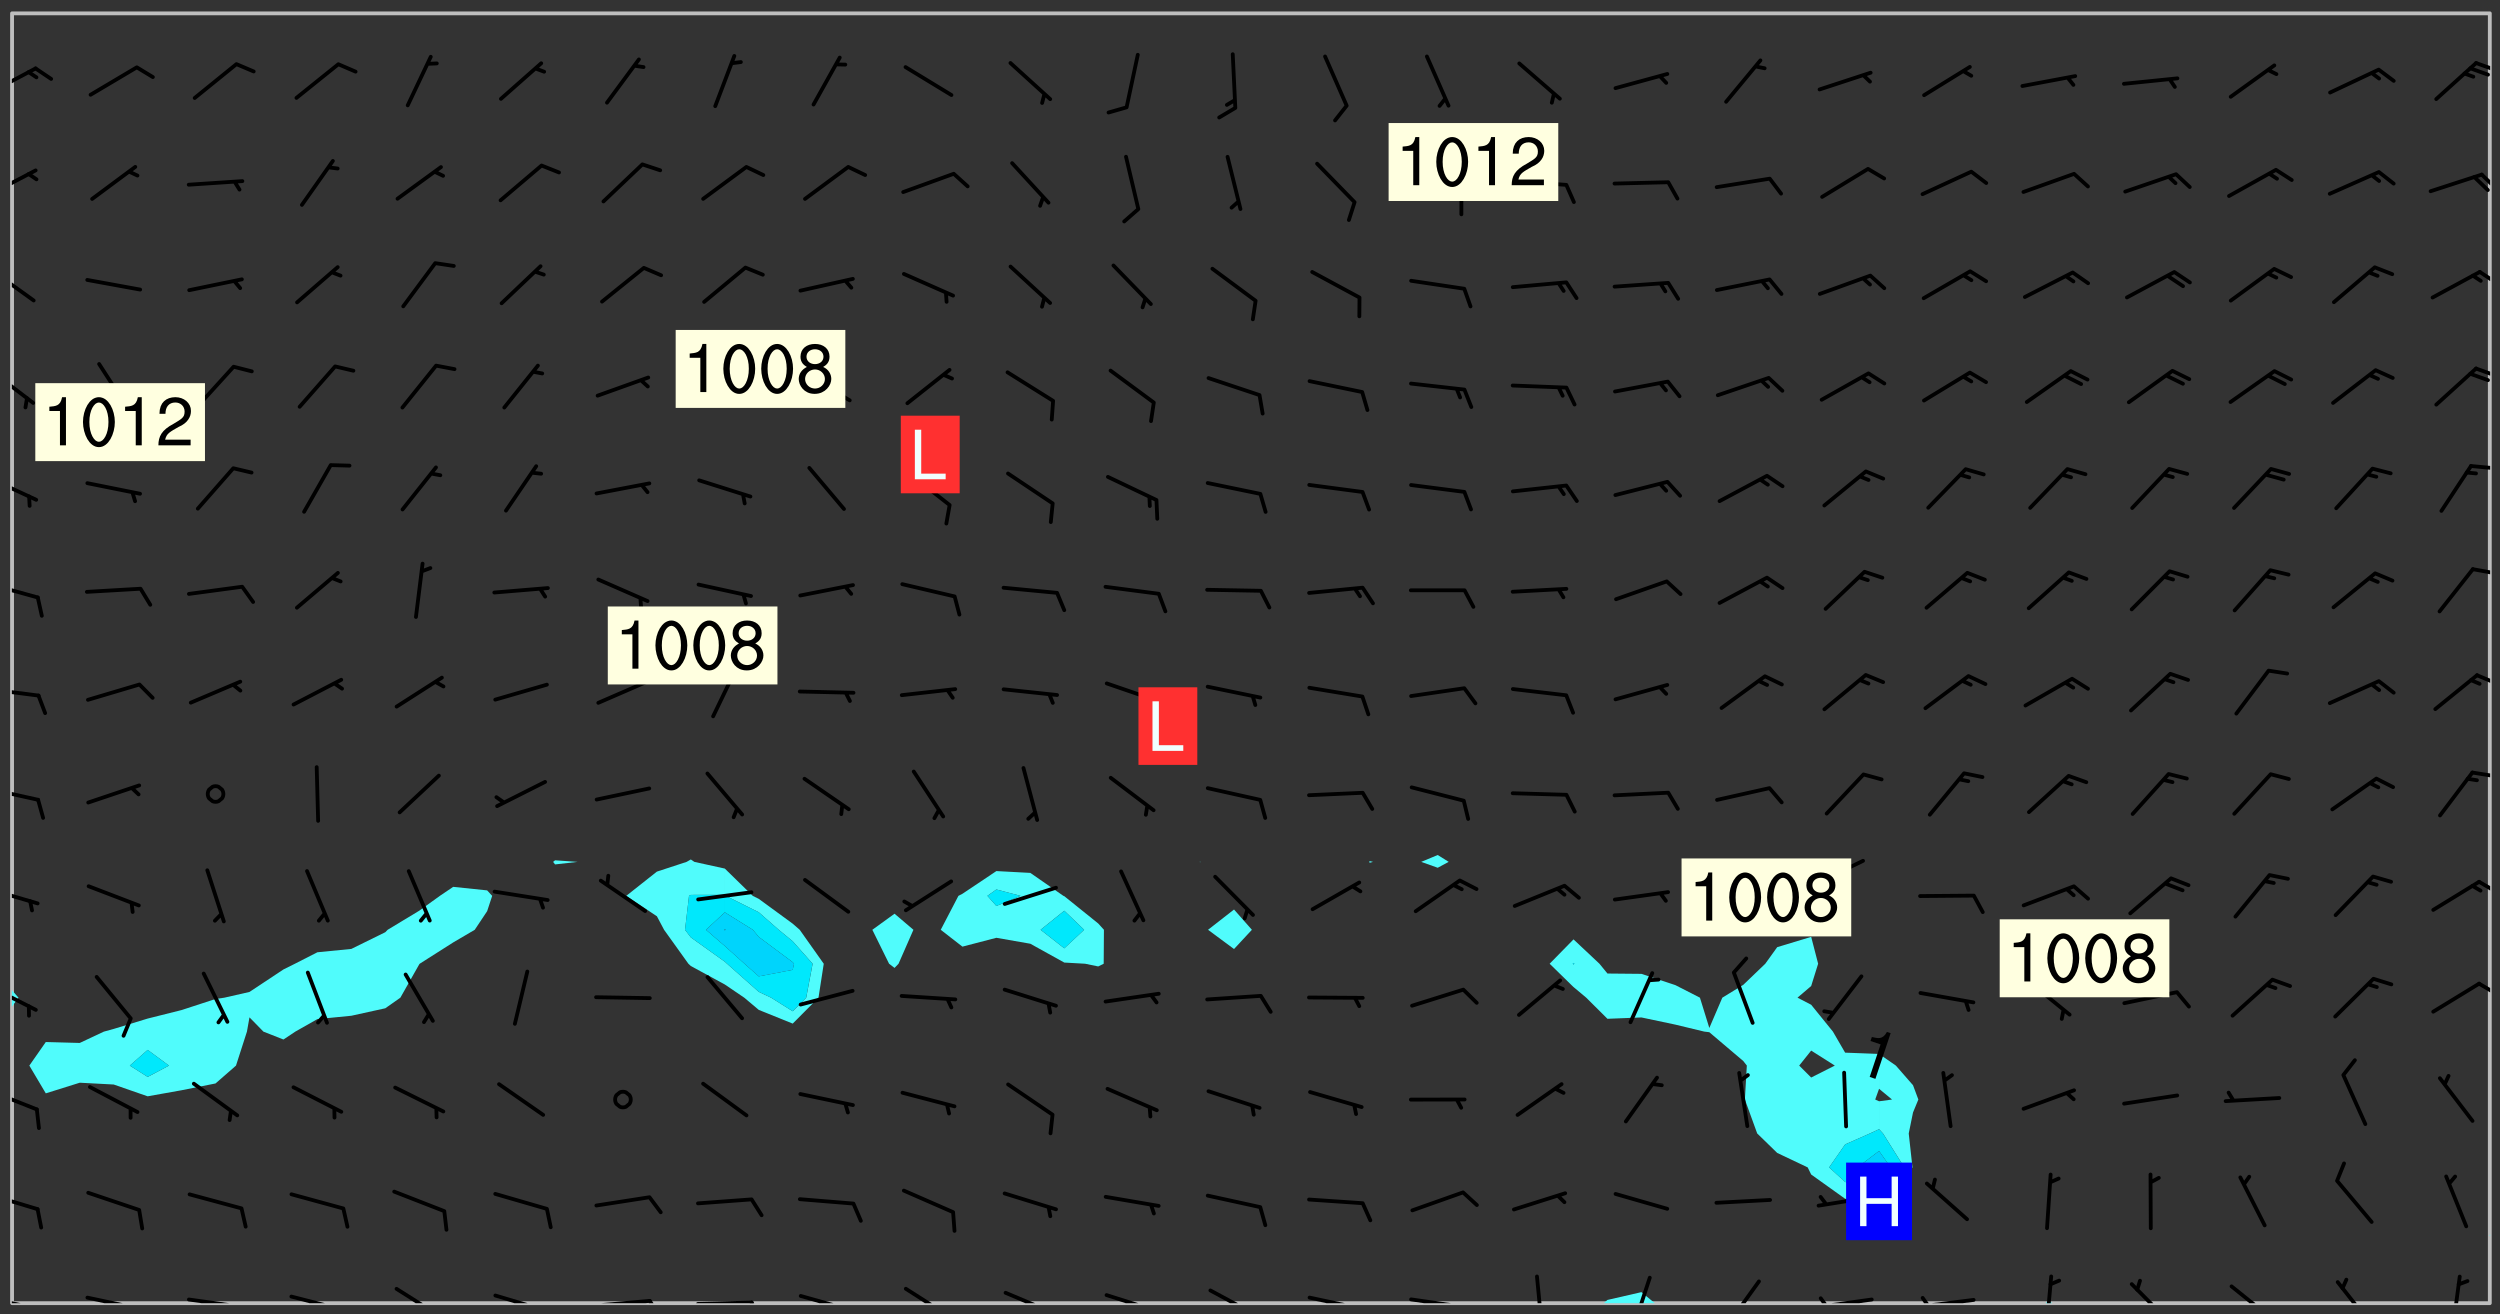 <svg xmlns="http://www.w3.org/2000/svg" role="img" xmlns:xlink="http://www.w3.org/1999/xlink" viewBox="142.45 309.95 326.84 171.84"><rect x="142.45" y="309.95" width="326.84" height="171.84" fill="#333333" stroke="none"/><defs><clipPath id="a"><path d="M144 441h1v39.328h-1zm0 0"/></clipPath><clipPath id="b"><path d="M144 311.672h1V440h-1zm0 0"/></clipPath><clipPath id="c"><path d="M144 311.672h324v168.656H144zm0 0"/></clipPath><clipPath id="d"><path d="M352 478h7v2.328h-7zm0 0"/></clipPath><clipPath id="e"><path d="M409 479h2v1.328h-2zm0 0"/></clipPath><clipPath id="f"><path d="M467 471h1v9.328h-1zm0 0"/></clipPath><clipPath id="g"><path d="M467 311.672h1V472h-1zm0 0"/></clipPath><clipPath id="h"><path d="M144 479h4v1.328h-4zm0 0"/></clipPath><clipPath id="i"><path d="M147 480h2v.328h-2zm0 0"/></clipPath><clipPath id="j"><path d="M153 479h8v1.328h-8zm0 0"/></clipPath><clipPath id="k"><path d="M160 480h2v.328h-2zm0 0"/></clipPath><clipPath id="l"><path d="M166 479h9v1.328h-9zm0 0"/></clipPath><clipPath id="m"><path d="M173 480h3v.328h-3zm0 0"/></clipPath><clipPath id="n"><path d="M180 479h8v1.328h-8zm0 0"/></clipPath><clipPath id="o"><path d="M187 480h2v.328h-2zm0 0"/></clipPath><clipPath id="p"><path d="M194 478h7v2.328h-7zm0 0"/></clipPath><clipPath id="q"><path d="M206 479h9v1.328h-9zm0 0"/></clipPath><clipPath id="r"><path d="M220 479h8v1.328h-8zm0 0"/></clipPath><clipPath id="s"><path d="M227 479h2v1.328h-2zm0 0"/></clipPath><clipPath id="t"><path d="M233 479h8v1.328h-8zm0 0"/></clipPath><clipPath id="u"><path d="M240 479h3v1.328h-3zm0 0"/></clipPath><clipPath id="v"><path d="M246 479h9v1.328h-9zm0 0"/></clipPath><clipPath id="w"><path d="M260 478h8v2.328h-8zm0 0"/></clipPath><clipPath id="x"><path d="M273 478h8v2.328h-8zm0 0"/></clipPath><clipPath id="y"><path d="M286 479h9v1.328h-9zm0 0"/></clipPath><clipPath id="z"><path d="M300 478h8v2.328h-8zm0 0"/></clipPath><clipPath id="A"><path d="M313 479h8v1.328h-8zm0 0"/></clipPath><clipPath id="B"><path d="M319 480h2v.328h-2zm0 0"/></clipPath><clipPath id="C"><path d="M326 479h9v1.328h-9zm0 0"/></clipPath><clipPath id="D"><path d="M332 480h2v.328h-2zm0 0"/></clipPath><clipPath id="E"><path d="M343 476h2v4.328h-2zm0 0"/></clipPath><clipPath id="F"><path d="M355 476h4v4.328h-4zm0 0"/></clipPath><clipPath id="G"><path d="M368 477h5v3.328h-5zm0 0"/></clipPath><clipPath id="H"><path d="M379 479h9v1.328h-9zm0 0"/></clipPath><clipPath id="I"><path d="M380 479h2v1.328h-2zm0 0"/></clipPath><clipPath id="J"><path d="M393 479h8v1.328h-8zm0 0"/></clipPath><clipPath id="K"><path d="M393 479h2v1.328h-2zm0 0"/></clipPath><clipPath id="L"><path d="M409 476h2v4.328h-2zm0 0"/></clipPath><clipPath id="M"><path d="M420 477h7v3.328h-7zm0 0"/></clipPath><clipPath id="N"><path d="M433 477h7v3.328h-7zm0 0"/></clipPath><clipPath id="O"><path d="M447 477h6v3.328h-6zm0 0"/></clipPath><clipPath id="P"><path d="M462 476h3v4.328h-3zm0 0"/></clipPath><clipPath id="Q"><path d="M144 465h4v4h-4zm0 0"/></clipPath><clipPath id="R"><path d="M144 452h4v4h-4zm0 0"/></clipPath><clipPath id="S"><path d="M144 438h4v5h-4zm0 0"/></clipPath><clipPath id="T"><path d="M466 438h2v3h-2zm0 0"/></clipPath><clipPath id="U"><path d="M144 425h4v4h-4zm0 0"/></clipPath><clipPath id="V"><path d="M466 424h2v3h-2zm0 0"/></clipPath><clipPath id="W"><path d="M144 412h4v3h-4zm0 0"/></clipPath><clipPath id="X"><path d="M465 410h3v2h-3zm0 0"/></clipPath><clipPath id="Y"><path d="M144 399h4v3h-4zm0 0"/></clipPath><clipPath id="Z"><path d="M466 397h2v3h-2zm0 0"/></clipPath><clipPath id="aa"><path d="M144 385h4v4h-4zm0 0"/></clipPath><clipPath id="ab"><path d="M465 384h3v2h-3zm0 0"/></clipPath><clipPath id="ac"><path d="M144 372h4v4h-4zm0 0"/></clipPath><clipPath id="ad"><path d="M465 370h3v2h-3zm0 0"/></clipPath><clipPath id="ae"><path d="M144 358h4v5h-4zm0 0"/></clipPath><clipPath id="af"><path d="M465 357h3v3h-3zm0 0"/></clipPath><clipPath id="ag"><path d="M144 344h4v6h-4zm0 0"/></clipPath><clipPath id="ah"><path d="M466 345h2v3h-2zm0 0"/></clipPath><clipPath id="ai"><path d="M144 331h4v5h-4zm0 0"/></clipPath><clipPath id="aj"><path d="M466 332h2v3h-2zm0 0"/></clipPath><clipPath id="ak"><path d="M144 318h4v5h-4zm0 0"/></clipPath><clipPath id="al"><path d="M465 317h3v3h-3zm0 0"/></clipPath><g id="am" clip-path="url(#clip1)"><path fill="#fff" fill-opacity="0" fill-rule="evenodd" d="M0 0h1000v1000H0zm0 0"/><path fill="#d3d3d3" fill-opacity="0" fill-rule="evenodd" d="M162.152 355.867l-.234.293.059.234.117.172.176.234.293.348.113.059.117-.172.059-.234.176-.176.465-.176h.699l.234.293.289.816.059.176.176.23.352.234.699.699.172.176.234.348.234.41.289.582.41.465.23.234.234.176.117.23.176.293.172 1.164v.234l.059.289.059.117.117.117.348.41.117.172.176.176.176.234.117.172.172.352.059.234.234.406.234-.059-.176.176-.059.93h-.582l-.234-.113-.348.113-.117.117-.059.293-.059.176-.117.172-.465.293-.059.234-.059.113v.645l.059.172v.41l.059.059v.406l.059.406.117.176.059.059.23.641-.059.293v.699l-.059.582v.234l-.059.23-.055.352v1.922l.055.117h.426l-.367.117-.023.352.891 1.168 1.742.539 1.34.359v.539l.09.809.535.715 1.52.27.891-.086.09 1.164.535.18 1.16-.18 2.055-.984 1.16-.363 1.879-.176 1.695-.18-.18.719-1.516.086-1.25.09-.805.27-1.074.809.27.719.535.898-.18.625-.266.809.266 1.078.625.898.805.18 1.25-.18-.266.723.098.504.055.293v.172l.059.293v.406l.176.117.352.117h.406l.293-.176.113-.117.059-.117.117-.23.059-.176.352-.465.23-.176.176-.059.176.059.059.176.117.988.055.469.059.172.117.234.176.059.816.059h.289l.117.234.059.406.059.352v1.105l.117.293.117.348.289.699.176.352.582.754.352.176.172.059.469.234.641.465.348.234.293.176.293.055.23.062.816.348.293.176.113.172.352.352.117.176.523.641v.289l.059.352v.348l.059.352.059.289.117.059.172.059h.176l.582.234.176.117.176.289.176.234.113.234.293.23.117.117v.41l.059.055.289.234.234.117.059.117.117.172.059.117.23.234.059.176.234.059.117.059-.117.113-.059.117v.117l-.117.293-.117.289v.582l.176.117.117.059.059.117.117.117.113.059.176.348.059.352.059.406v.176l-.059.176-.117.699v.172l.117.176.293.293h.406l.176.117.117.172.117.293v.234h-.527l-.23-.234h-.234l-.176.059-.059.699.059.348.117.176.176.41.117.23.289.469.176.055h.523l.234.059.758.641.059.293v.234l.059.059.23.348v.352l-.117.172v.293l.293.289.293.176.172.059.293.176.293.117.582.406.289.234.293.176.219.16.016.012.23.176.641.523.176.234.117.176.176.176.113.172v.641l.117.176.469.117.582.117.234.059.23.113.293.117.113.059.586.352.289.172.176.062.176.055.176.059.699.352.289.176.234.055.289.176.234.117.641.406.293.117.172.059.234.059.41.059.23.059.234.117.059.172-.41.176.469.059.059.293.113.234.176.055.234.059.176.059.406.117.641.234.117.172.059.234v.176l-.059.117-.059.406.234.234.117.059.348.117.641.23.176.117.289.117.176.176.234.465.582 1.105.176.176.348.176.176.117.352.117 1.047.523.234.059.465.113.293.059.465.176.758.582.234.234.348.465.176.176.289.234.816.699.293.176.289.289.293.176.293.289.695.641.176.176.293.234.289.234.469.289.641.582.348.234.234.293.348.348.352.465.934.992.348.406.117.176.234.059.113.117.645.176.23.113.234.059.293.176.23.117.934.699.406.406.234.176.406.176.234.117.816.348.348.234.234.117.293.289.23.117.758.352.352.172.23.059.293.117.234.059.871.176h.816l.469.23.172.059.875.699.465.117.293.059.176.059.23.059.469.059.348.059.352.059.406.059h.293l.172.059v.23l.176.176h.293l.348.059.352.059.699.117h.641l.465-.234.293-.176.172-.117.41-.172.289-.176.934-.465.469-.293.523-.293.465-.172.465-.176 1.051-.465.289-.117.41-.117.289-.117.527-.176 1.516-.699.582-.348.289-.059.293-.059.348-.117.875-.23.352-.117h.113l.234-.059.875-.234.234-.059h.812l.352-.059.816-.117.172-.059.352-.055.293-.059.23-.059.816-.176.176-.059h.348l.234-.059.465-.117.758-.172.234-.059h.348l.41-.117.289-.059 1.285-.059h.289l.41-.059.23-.059h.176l.875-.117h.406l.41-.117h.348l.352-.113.871-.059h1.75l1.047.289.41.117.289.117.352.117.289.117 1.051.172.289.059h.293l.293.059.172.059.41.059.172.059.117.059h.117l.117.059.352.059h.113l.41.066 1.922.395 1.926.395 1.52.449 1.695.719 2.145.805 1.605-.719 1.43-.805 1.16-1.078 1.25-.449 3.035-.719 1.875-.359 2.145-1.348 2.234-1.254 2.5-1.258 1.695-.449 1.785-.18 1.16-.27.625.539 1.34-.27.715-.988.984-1.344.445-.18.805-.359 1.875-.539 1.785-.449 1.25-.27 1.16-.09 1.699-.09 1.961-.27 1.25-.09h.539l.625-.09h.891l2.145-.18 2.41-.18 2.59-.09 1.695.18 1.609.09 1.43.359 1.16.719 1.875.988 1.16 1.527.266.715.629.09.355.898.535.539.535 1.527 1.074.359h.535l-.805.535.09 1.707.715 2.695.891.805.895.988.715 1.258 1.785.539 1.52-.18.355 1.344 1.609-.805.98-.539.27.27.316-.215.219-.145.801.449.449-.359h.355l.535-.27.539-.719.535-.27.625-.988 1.16.449.84.371 1.395.617 1.695-.18h1.605l1.785.09.18-1.707.535-1.344.805.27.492.848.402.406-.09.539v.359l.715.449.711-.27h1.43l.359.988.445 1.258.715 1.344 1.25.629 1.695.629.715-.18.18-.539.98-.09.449.359.086 1.258-.266.629-.535.18v.539l.715.984.266.539.984.988.801 1.078-.266.359-.09.898-.625 2.332-.355 2.066-.09 1.793-.18.719-.09.539v1.438l-.98 1.883-.359 1.707-.535.898-.805 1.168-.266.539 2.055 1.254.086.359-.355.539-.09-.18v.809l.09 1.438-.445.715-1.074.094-.266.715.535.898.805.719 1.16.809 1.34.27.445.359-.355.449-1.789-.09-1.25-.449-.715-.719-.625-.09-.176 3.59-.188 1.309h89.359V311.703h-55.27v49.082l.762.125 3.289.543 2.023 2.836v2.754l2.352.332 2.348.332h4.051l-1.379 4.16-2.023.707-2.023.703-.543.344-2.594 1.617-.188.117-2.023-2.078-.73-2.742-2.672-2.078-1.375-3.5-.066-.082-1.957-2.672 2.75-1.418v-49.082H294.422v91.414l.117.031.133.012.074.074.105.047.09.059.086.059.09.059.297.297.059.09.031.117.027.117.016.137-.031.117-.059.09-.059.086-.043.105-.047.102-.027.121v.145l.176.27.148.148.074.086.074.074.043.105.062.09.059.086.043.105.059.09.047.102.043.105.059.086.117.18.074.074.062.086.059.09.043.105.059.09.059.086.062.09.059.09.043.102.117.18.074.074.059.086.074.074.09.059.105.047h.148l.133-.016.133.016.102-.047.074-.074.047-.102-.016-.133v-.148l-.047-.105-.027-.117-.047-.102-.027-.121-.043-.102-.062-.09-.043-.102-.043-.105-.031-.117-.016-.133-.012-.137.086-.059.059-.086.121-.031.043.105.016.133v.117l.059.102.059.09.09.059.148.148.059.09.043.105-.012.102.086.059.105.047.086.059.09.059.074.074-.117.027-.105.047-.086.059-.074.074-.059.09-.062.086-.027.121-.047.102-.043.105-.031.117-.012.133-.016.133v.148l.027.117.047.105.043.102.059.09.074.074.09.059.074.074.09.059.059.09.043.105.047.102.117.031.133.016h.148l.117-.031.105.043.043.105.047.102.027.121L299.5 410l.027.117.031.121.027.117.105.043.102.047.133-.016.148.148.062.086.074.074.07.074.09.062.105.043.102.043.117.031.137.016.117-.031.074-.074.027-.117-.012-.133-.031-.121-.027-.117.043-.105h.117l.09.062.117.027h.148l.133.016h.148l.133.016.133-.016h.148l.133-.016.133-.012.137.012.117-.027.133-.016.191-.059-.059.176-.016.133-.027.121-.016.133-.059.086-.133.016-.105.047-.105.043-.117.031-.117.027-.266.031h-.148l-.133.016-.074.074.059.086.148.148.117.18.074.07.09.062.09.059.086.059.09.059.102.043.105.062.105.043.086.059.105.047.102.043.18.117.059.09-.043.102-.047.105.016.133.223.223.059.09.043.102.031.121.043.102.016.133.031.117.012.137.031.117.148.148.102.043.105.043.117.031.133.016.137.016h.117l.117-.031.09-.059.043-.105.047-.102.043-.105.031-.117.012-.133v-.148l-.012-.133-.016-.133-.031-.117-.043-.105-.047-.105-.043-.102-.043-.105-.016-.133.016-.133.027-.117.031-.117.027-.121.047-.102.09-.059.086-.062.074-.074.09-.059.223-.223.059-.086.074-.074.117-.18.059-.086v-.148l-.074-.074-.102-.047-.105-.043-.102-.043-.059-.09-.047-.105-.027-.117.09-.059.117-.031.102-.043.18-.117.148-.148.012-.133-.012-.105-.09-.059-.133.016h-.148l-.133.016-.133-.016-.121-.031-.086-.059-.074-.074-.059-.09-.062-.086-.117-.18-.059-.086.031-.121.086-.059.121-.031.059-.086v-.121l-.031-.117-.059-.09-.059-.086-.047-.105-.027-.117-.016-.133.059-.09.074-.074.09-.059.117-.18.074-.074.059-.086.148-.148.121-.031.133-.016.133.016.074.074.043.105.016.133-.031.117-.117.031-.133.012-.148.148-.043.105-.047.102-.027.121-.031.117v.148l.031.117.043.105.059.09.074.07.074.074.117.031.121.027.117-.027.133-.016h.117l.09.059.074.074.047.105.059.086.102.047.133.016.105.043.086.059-.012.105-.074.074-.18.117-.059.09-.09.059-.07.074-.074.074-.062.09-.027.117-.016.133.016.133-.016.133v.148l.016.133.027.117.031.121.074.074.09.059.086.059.09.059.117.031v.086l-.102.047-.09.059-.266.031-.117.027h-.148l-.105.043-.102.047-.059.09-.062.234-.012.133-.031.121-.016.133v.293l-.012.133.012.137.016.133.133.016.133.012.121.031.086.059.074.074.047.105.043.102.016.133v.445l-.016.133v.445l.031.266.027.117.016.133.031.117.086.211.031.266v.148l-.031.117-.027.117-.031.121-.027.117-.031.117-.031.121-.012.133-.016.133.09.059.117-.031.102.016.047.105-.031.266v.441l-.043.105-.047.105-.043.102-.043.105-.059.086-.031.121-.043.117-.031.117-.016.133.016.133.059.09.105.047.086.059.059.086-.012.137-.031.117-.043.102v.445l-.016.133v.148l-.031.117-.043.105-.027.117-.047.105-.043.102-.031.121-.027.117-.031.133-.031.117-.027.117-.043.105-.031.117-.031.121-.012.133-.016.133v.297l.027.117v.148l.047.398.027.117.059.09.121.031h.148l.133-.016.059.09v.117l-.059.09-.09.059-.102.043-.105.047-.09.059-.086.059-.137.016-.117-.031-.133-.016-.102.047-.062.086-.012.137-.016.133-.031.117-.027.117-.016.133-.031.121v.297l.016.133.031.117v.148l.012.133v.148l-.027.117-.047.102-.027.121-.031.117-.059.09-.074.074-.102.043-.105.047-.117.027-.121.031-.102-.047.059-.086.105-.047.027-.117.031-.117.027-.121.031-.117v-.148l.016-.133-.031-.117-.043-.105-.105.016-.074.074-.102.043-.09.062-.074.074-.043.102-.016.133-.031.117L304.25 426l-.031.117-.027.117-.031.121-.027.117-.031.117-.043.105-.09.059h-.09l-.117-.031-.031-.086.016-.137-.031-.117v-.148l-.012-.133v-.148l-.062-.234-.027-.121-.043-.102-.047-.105-.059-.086-.059-.09-.043-.105-.062-.086-.148-.148-.07-.074-.105-.047-.105-.043-.102-.043-.297-.297-.09-.074-.086-.059-.105-.043-.09-.062-.086-.059-.105-.043-.09-.059-.086-.062-.074-.07-.105-.047-.086-.059-.105-.043-.09-.062-.102-.043-.105-.043-.086-.059-.105-.047-.105-.043-.102-.047-.09-.059-.102-.043-.105-.043-.09-.062-.117-.027-.133-.016-.133.016H299.75l-.133.016-.117-.031-.09-.059-.074-.074-.09-.059-.102-.047h-.148l-.121-.027-.102-.043-.074-.074-.117-.18-.09-.059-.102-.043-.09-.062-.105-.043-.09-.059-.086-.059-.105-.047-.059-.086-.059-.09-.043-.105-.047-.102-.074-.074-.086-.059-.074-.074-.09-.059-.223-.223-.043-.105-.031-.266.105-.043h.145l.105.043.074.074.09.059.086.059.105.047.09.059.148.148.07.074.148.148.062.086.074.074.086.059.074.074.09.062.09.059.086.059.27.176.102.047.105.043.102.043.047-.074.059-.086.074-.074.07-.074.105.043.074.074.059.09.043.102.047.105.043.105.121.027.117-.027.074-.09.043-.105.059-.09.074-.074.105-.043.117-.027.133.012.09.059.148.148.059.09.043.105.047.102.043.105.043.102.105.047.105.043.133.016.086-.059.059-.09.074-.074.105-.043.117.027.105.047.102.043.105.043.102.047.18.117v.117l-.016.133.016.133.016.137.059.086.102.047.121.027.117.031h.148l.117-.031.059-.09.18-.117.059-.09.074-.074.059-.086.117-.18.18-.117.117.031.09.059.043.074-.016.133v.117l.09.059h.148l.133-.016.133-.012.266-.031.105-.043.117-.031.121-.027.074-.074.07-.074.062-.09-.016-.105-.047-.102-.102-.043-.105-.016-.117.027-.266.031h-.148l-.074-.074-.09-.059-.117-.031-.117-.027-.133-.016h-.148l-.133.016h-.297l-.105-.047-.148-.148-.043-.102-.059-.09.223-.223.086-.059.105-.043.117-.031.133-.016.133.016.137.016.102.043.133-.012.09-.062.102-.043.062-.09-.047-.102-.09-.059-.117-.031-.102-.043-.059-.09-.062-.09v-.117l.016-.133.105-.047.074-.07v-.121l-.09-.059-.031-.117.09-.059.074-.074.043-.105.059-.09.047-.102.016-.133v-.148l-.047-.105-.043-.102-.09-.059-.133-.016-.102-.043-.137-.016-.117-.031h-.445l-.133-.016-.133-.012-.133-.016-.117-.031h-.148l-.133-.016-.133-.012-.266-.031-.121-.043-.086-.059-.074-.074v-.148l.012-.133.105-.047.102-.043.133-.016h.152l.133-.016h.293l.121.031.102.043.09.059.234.062.121-.047.09-.059.102-.043.133-.016.105.043.102.047.133.012.121-.027h.145l.121-.031.117-.027.105-.047.074-.074.086-.059.148-.148.059-.086.047-.105.027-.117.016-.105-.102-.043-.09-.059-.117-.031-.105-.043-.09-.062-.074-.086-.074-.074-.102-.043-.105-.047-.102-.043-.059-.09-.047-.102-.086-.211-.062-.086-.059-.09-.074-.074-.086-.059h-.27l-.117.031-.09.059-.102.043-.133.016-.105-.016-.027-.117-.062-.09-.117-.031-.102-.043-.148-.148-.031-.117-.016-.105.074-.074.18-.117.117-.027.117-.031.137.016.102.043.105.043.102.047.105.043.117.031.133.016.117.027.133.016.105-.016.09-.059-.074-.074-.105-.043-.074-.074-.074-.09-.148-.148-.086-.059-.09-.059-.074-.074-.09-.059-.102-.047-.121-.027-.102-.047-.105-.043-.117-.031-.102-.043-.121-.031h-.148l-.117.031-.105.043-.086.062-.18.117-.086.059-.09.059-.105.047-.086.059-.105.043-.102.043-.105.047-.074.074-.059.09-.059.086-.047.105-.059.086-.074.074-.133-.012-.117-.031h-.117l-.074.074-.09.059-.074.074-.09.059-.086.059-.105.047-.102.043-.137.016-.102-.043-.148-.148-.105-.047h-.086l-.105.047-.102.043-.121.031-.117-.031-.074-.074v-.117l.031-.121.074-.07.059-.09.074-.074.117-.031.105-.043h.293l.133-.016.137-.016.102-.043.09-.059.102-.047.09-.059.133-.012.09.059.133.012.09-.059.086-.059.105-.043.09-.059.086-.062.09-.059.148-.148.059-.086.059-.09.105-.043.133-.016.117.027.121.031.059-.059.059-.09.031-.266.027-.117.105.012.133.016.102-.043.09-.059.059-.09.074-.074.059-.09.047-.102.012-.133-.012-.133-.047-.105-.148-.148-.059-.09-.059-.086-.043-.105v-.445l.016-.133v-.148l.012-.133-.059-.059-.09.059-.102-.043-.18-.117-.086-.059-.062-.09-.059-.09-.074-.074-.086-.059-.121.031-.102.012-.105.047-.086.059-.105.043-.148.148-.09.059-.086.059-.09.062-.105.043-.133.016v-.121l.105-.043.117-.031.074-.07.043-.105v-.148l-.027-.117-.148-.148-.133-.016h-.148l-.117.031-.105.043-.102.043-.09.062-.117.027-.074-.074.012-.133-.043-.102-.043-.105-.09-.059-.117.027-.121.031-.117.031-.102.043-.121.031-.102.043-.105.043-.09.059-.102.016v-.117l.016-.133-.059-.09-.074.043-.148.148-.059.09-.074.074-.047.105-.043.102-.074.074-.059.09-.074.074-.059.086-.074.074-.09.062-.074.07-.074.074-.102.016-.133.016-.105-.043v-.121l.148-.148.043-.102.059-.09.047-.102.043-.105.059-.09.031-.117.043-.102.031-.121.027-.117.047-.105.043-.102.043-.105.074-.07.09-.062.09-.059.102-.043h.297l.266-.031.105-.043-.074-.074-.117-.031-.105-.043-.09-.059-.102-.047-.09-.059-.102-.043-.105-.043-.09-.062-.086-.059-.105-.043-.102-.043-.121-.031-.117-.031-.102-.043L297.5 410.25l-.102-.043-.09-.059-.043-.105-.016-.133.102-.043.133-.016.137.016.133-.016.102-.043.059-.09.016-.105-.09-.059-.074-.074-.102-.043-.09-.059-.148-.148-.043-.105-.016-.133v-.293l-.059-.09-.09-.059-.074-.074-.043-.105-.031-.117-.059-.09-.074-.074-.117-.027-.074-.074-.09-.059-.09-.062-.086-.059-.074-.074-.059-.086-.047-.105-.086-.059-.148-.148-.195-.059-.133.016-.102.043-.074.074-.047.102-.043.105-.059.09-.059.086-.297.297-.09.059h-.086l-.062-.086-.043-.105.031-.117.059-.09.027-.117-.012-.133-.09-.062-.105.047-.117.027-.117.031-.27.176-.102.047-.117.027-.105.047-.09.059-.102.043-.059-.086-.047-.105.016-.133.047-.105.07-.074.074-.07.059-.09v-.148l-.043-.105h-.238l-.102.047-.031.117-.027.117-.031.121-.074.043-.133.016-.074-.047-.043-.102-.043-.105-.047-.102-.043-.105-.121.031-.102.043-.133.016-.117.031-.105.043-.09.059-.102.047-.121.027-.133.016-.102-.043-.059-.09-.047-.105-.043-.102-.043-.105v-.117l.059-.09.086-.059.18-.117.102-.047.105-.043.105-.059.102-.043.09-.062.102-.043.105-.059.102-.047.09-.059.105-.043.102-.043.09-.062.102-.043.137-.016.117.031.102.043.121.031.102.043.105.047.102.043.105.043.102.047.105.043.102.043.105.047.086.059.105.043.117.031.105.043.102.047.09.059.105.043.102.043.105.047.117.027.102.047.121.027h.148l.086-.059.016-.102.059-.09-.027-.117-.074-.074-.117-.18-.074-.074-.09-.074-.18-.117-.086-.059-.105-.043-.102-.047-.27-.176-.059-.09-.074-.074-.059-.09-.043-.102-.031-.117-.016-.137v-.562l-.012-.133-.016-.133-.031-.117-.016-.133-.012-.133-.031-.121-.223-.223-.059-.086-.016-.105.031-.117.133-.016v-91.414H172.992v1.453l-.059.234-.352 1.051-.172.523-.117.348-.176.41-.117.172-.234.293-.23.059h-.352l-.117.059-.23.406v.293l.117.176.23.23.117.234.641.758.293.465.176.234.23.352.234.348.641.816.176.465.172.41.117.695.176.469.117 1.398.059.465v.875l.117 1.047v4.781l-.059.465-.352 1.281-.176.523-.113.41-.352.93L172.934 336l-.234.582-.117.176-.172.348-.176.406-.352.816-.059.293-.113.293-.117.289-.059.176-.117.875-.059.406-.059.117-.059.176-.059.172-.23.527-.117.172v.234l-.117.234-.059.172-.176.586v.289l-.059.176v.293l-.059.113-.059.527v.172l-.055.234v2.621l-.176.816-.117.176-.176.234-.117.172-.113.234-.586.934-.23.289-.293.465-.176.234-.289.352-.352.699-.113.23-.176.41-.176.23-.406.527-.816.699-.293.172-.289.234-.176.117-.176.176-.523.406-.527.176-.172.176-.234.055-.641.176h-.758m12.211 31.023l-1.074.449.359.895 1.25-.715.445-.539-.98-.09"/><path fill="#d3d3d3" fill-opacity="0" fill-rule="evenodd" d="M201.508 416.598h-.895l.449.629.98.359.805-.09.445-.988-.176.09-.715-.355-.895.355m154.621 59.07l-.059-.523v-.293l.113-.293.059-.23.469-.469h.113l.117-.113.117-.059h.176l.234-.059h.348l.234.059.117.059.23.172.059.176.117.582v.293l-.117.176-.172.289-.176.176-.527.523-.23.234-.117.059h-.176l-.117-.059-.406-.293-.176-.117-.117-.059-.059-.113-.055-.117m6.641-10.957l-.059-.172v-1.109l.059-.172.176-.059.172-.059h.176l.234-.059.117.059.059.699-.059.172-.117.176-.117.059-.234.523-.113.059h-.234l-.059-.117m9.613-14.391l-.117-.176v-.699l.293-.875.117-.172.176-.352.113-.23.117-.293.352-.758.117-.23.172-.234h.176l.117-.059h.641l.117.059.234.234.172.113.352.293.117.117.113.176v.113l.117.059.117.117v.699l-.059.176v.23l-.059.176-.348 1.051-.117.23-.117.234-.117.059-.23.234-.641.289h-.875l-.41-.117-.641-.465"/><path fill="none" stroke="#bebebe" stroke-linecap="round" stroke-linejoin="round" stroke-miterlimit="10" stroke-width=".5" d="M467.957 311.695H144.027v168.625h323.93v-168.625"/><g clip-path="url(#a)"><path fill="#fff" fill-opacity="0" fill-rule="evenodd" d="M144 475.891v4.438h.004H144v-38.77 34.332"/></g><g clip-path="url(#b)"><path fill="#fff" fill-opacity="0" fill-rule="evenodd" d="M144 435.945v3.453-127.727h.004H144V435.945"/></g><path fill="#50fcfc" fill-rule="evenodd" d="M144 439.398v2.16l.004-.004v-2.156H144"/><g clip-path="url(#c)"><path fill="#fff" fill-opacity="0" fill-rule="evenodd" d="M144.004 480.328v-38.773l.863-1.172-.863-.984V311.672h57.695v114.223l-1.742 1.176-2.695 1.941-4.133 2.496-.309.316-4.438 2.184-4.438.438-2.938 1.5-1.5.746-4.441 2.941-3.285.75-1.152.168L166.191 442l-4.438 1.113-4.438 1.352-1.289.355-3.152 1.48-4.438-.121-2.152 3.082 2.152 3.629L152.875 451.5l4.441.234 4.438 1.543 4.438-.793 4.438-.887 2.676-2.336 1.43-4.441.332-1.867 1.824 1.867 2.617 1.031 1.551-1.031 2.887-1.637 4.438-.438 4.438-.977 1.973-1.387 2.469-4.363.059-.074 4.379-2.785 2.816-1.652 1.621-2.434.66-2.004-.66-.715-4.438-.461V311.672h13.316v110.75l-.254.207.254.332 2.949-.332-2.949-.207v-110.75h17.75V422.312l-.555.316-3.883 1.273-4.004 3.168 4.004 2.668.938 1.77 3.18 4.438.32.297 4.441 2.414 2.543 1.727 1.895 1.594 4.438 1.793 3.371-3.387.688-4.438L247 431.508l-.918-.801-4.438-3.246-.785-.391-3.652-3.566-3.977-.875-.465-.316V311.672h26.633v117.734l-2.902 2.102 2.188 4.438.715.547.523-.547 1.945-4.438-2.469-2.102V311.672h13.312v112.16l-4.438 2.969-.523.27-2.312 4.438 2.836 2.203 4.438-1.156 4.441.777 4.438 2.461 2.719.152 1.719.355.715-.355.031-4.438-.746-.824-4.438-3.57-.117-.043-4.32-3-4.441-.238V311.672h26.633v110.926l-.043.031.043.062.039-.062-.039-.031V311.672h4.438v117.184l-3.398 2.652 3.398 2.516 2.336-2.516-2.336-2.652v-117.184h17.754v110.863l-.102.094.102.109.418-.109-.418-.094V311.672h8.875v110.059l-2.16.898 2.16.77 1.438-.77-1.438-.898v-110.059h48.824V432.434l-4.441 1.344-1.559 2.168-2.879 2.762-2.738 1.676-1.699 3.961-1.227-3.961-3.211-1.641-4.438-1.473-4.441-.043-1.047-1.281-3.391-3.184-3.121 3.184 3.121 3.051 1.656 1.387 2.781 2.766 4.441-.176 4.438.938 3.77.91.668.082 4.438 3.766.465.594-.254 4.438 1.609 4.438 2.617 2.547 3.984 1.891.457.93 4.438 3.172 3.203.34 1.156 4.438.078.086.07-.086.488-4.438 3.809-4.441-.488-4.438.559-2.742.699-1.695-.699-1.871-2.242-2.566-2.195-1.523-4.438-.168-1.594-2.75-2.844-3.512-1.789-.926 1.789-1.523.91-2.914-.91-3.512V311.672h88.762v159.688l-.09.094.09.09v8.785h-57.273l-.422-.426-.422.426h-51.082l-1.754-1.449-4.441 1.02-.492.43H144.004"/></g><path fill="#50fcfc" fill-rule="evenodd" d="M144.867 440.383l-.863 1.172v-2.156l.863.984m3.57 12.508l-2.152-3.629 2.152-3.082 4.438.121 3.152-1.48 1.289-.355 4.438-1.352v4.094l-2.332 2.055 2.332 1.477 2.789-1.477-2.789-2.055v-4.094L166.191 442l4.438-1.449 1.152-.168 3.285-.75 4.441-2.941 1.5-.746 2.938-1.5 4.438-.438 4.438-2.184.309-.316 4.133-2.496 2.695-1.941 1.742-1.176 4.438.461.66.715-.66 2.004-1.621 2.434-2.816 1.652-4.379 2.785-.059.074-2.469 4.363-1.973 1.387-4.438.977-4.438.438-2.887 1.637-1.551 1.031-2.617-1.031-1.824-1.867-.332 1.867-1.43 4.441-2.676 2.336-4.438.887-4.438.793-4.438-1.543L152.875 451.5l-4.438 1.391"/><path fill="#00e8fc" fill-rule="evenodd" d="M161.754 450.738l-2.332-1.477 2.332-2.055 2.789 2.055-2.789 1.477"/><path fill="#50fcfc" fill-rule="evenodd" d="M215.016 422.961l-.254-.332.254-.207 2.949.207-2.949.332m13.312 6.777l-4.004-2.668 4.004-3.168 3.883-1.273.555-.316.465.316 3.977.875v3.438l-4.441.004-.238.125-.523 4.438.762.996 4.441 3.176.293.266 4.145 3.676 1.613.762 2.824 1.773 1.766-1.773.84-4.438-2.605-2.941-1.824-1.496-2.613-2.293-4.309-2.145-.129-.129v-3.438l3.652 3.566.785.391 4.438 3.246.918.801 3.141 4.438-.688 4.438-3.371 3.387-4.438-1.793-1.895-1.594-2.543-1.727-4.441-2.414-.32-.297-3.18-4.438-.938-1.77"/><path fill="#00e8fc" fill-rule="evenodd" d="M232.766 432.504l-.762-.996.523-4.438.238-.125 4.441-.004v2.285l-2.461 2.281 2.461 2.121 2.574 2.316 1.863 1.652 4.438-.852.18-.801-.18-.203-4.438-3.305-.77-.93-3.668-2.281v-2.285l.129.129 4.309 2.145 2.613 2.293 1.824 1.496 2.605 2.941-.84 4.438-1.766 1.773-2.824-1.773-1.613-.762-4.145-3.676-.293-.266-4.441-3.176"/><path fill="#00d4fc" fill-rule="evenodd" d="M237.207 433.629l-2.461-2.121 2.461-2.281v2.203l-.082.078.082.07.121-.07-.121-.078v-2.203l3.668 2.281.77.93 4.438 3.305.18.203-.18.801-4.438.852-1.863-1.652-2.574-2.316"/><path fill="#00c4fc" fill-rule="evenodd" d="M237.207 431.578l-.082-.07.082-.078.121.078-.121.07"/><path fill="#50fcfc" fill-rule="evenodd" d="M258.684 435.945l-2.188-4.438 2.902-2.102 2.469 2.102-1.945 4.438-.523.547-.715-.547m9.59-2.234l-2.836-2.203 2.312-4.438.523-.27 4.438-2.969v2.406l-1.172.832 1.172 1.328 3.16-1.328-3.16-.832v-2.406l4.441.238 4.32 3 .117.043v1.906l-3.098 2.488 3.098 2.426 2.598-2.426-2.598-2.488v-1.906l4.438 3.57.746.824-.031 4.438-.715.355-1.719-.355-2.719-.152-4.438-2.461-4.441-.777-4.438 1.156"/><path fill="#00e8fc" fill-rule="evenodd" d="M272.711 428.398l-1.172-1.328 1.172-.832 3.16.832-3.16 1.328m8.879 5.535l-3.098-2.426 3.098-2.488 2.598 2.488-2.598 2.426"/><path fill="#50fcfc" fill-rule="evenodd" d="M299.344 422.691l-.043-.062.043-.031.039.031-.039.062m4.438 11.332l-3.398-2.516 3.398-2.652 2.336 2.652-2.336 2.516m17.754-11.285l-.102-.109.102-.094.418.094-.418.109m8.875.66l-2.16-.77 2.16-.898 1.438.898-1.438.77m17.754 15.598l-3.121-3.051 3.121-3.184v3.074l-.105.109.105.105.117-.105-.117-.109v-3.074l3.391 3.184 1.047 1.281 4.441.043 4.438 1.473 3.211 1.641 1.227 3.961 1.699-3.961 2.738-1.676 2.879-2.762 1.559-2.168 4.441-1.344.91 3.512-.91 2.914-1.789 1.523 1.789.926v5.992l-1.566 1.961 1.566 1.562 3.09-1.562-3.09-1.961v-5.992l2.844 3.512 1.594 2.75 4.438.168v4.559l-.504 1.402.504.23v3.648l-1.207.559-3.23 1.43-2.09 3.008 2.09 1.898 4.438 1.504 3.297-3.402-2.781-4.438-.516-.559v-3.648l1.695-.23-1.695-1.402v-4.559l2.195 1.523 2.242 2.566.699 1.871-.699 1.695-.559 2.742.488 4.438-3.809 4.441-.488 4.438-.07.086-.078-.086-1.156-4.438-3.203-.34-4.438-3.172-.457-.93-3.984-1.891-2.617-2.547-1.609-4.438.254-4.438-.465-.594-4.438-3.766-.668-.082-3.77-.91-4.438-.938-4.441.176-2.781-2.766-1.656-1.387"/><path fill="#00e8fc" fill-rule="evenodd" d="M348.164 436.051l-.105-.105.105-.109.117.109-.117.105"/><g clip-path="url(#d)"><path fill="#50fcfc" fill-rule="evenodd" d="M352.109 480.328l.492-.43 4.441-1.02 1.754 1.449h-6.688"/></g><path fill="#fff" fill-opacity="0" fill-rule="evenodd" d="M379.234 447.301l-1.566 1.961 1.566 1.562 3.09-1.562-3.09-1.961"/><path fill="#00e8fc" fill-rule="evenodd" d="M383.672 464.473l-2.09-1.898 2.09-3.008 3.23-1.43 1.207-.559v2.848l-2.832 2.148 2.832 1.566 1.52-1.566-1.52-2.148v-2.848l.516.559 2.781 4.438-3.297 3.402-4.438-1.504"/><path fill="#00d4fc" fill-rule="evenodd" d="M388.109 464.141l-2.832-1.566 2.832-2.148 1.52 2.148-1.52 1.566"/><path fill="#fff" fill-opacity="0" fill-rule="evenodd" d="M388.109 452.297l-.504 1.402.504.23 1.695-.23-1.695-1.402"/><g clip-path="url(#e)"><path fill="#50fcfc" fill-rule="evenodd" d="M409.879 480.328l.422-.426.422.426h-.844"/></g><path fill="#50fcfc" fill-rule="evenodd" d="M467.996 471.543l-.09-.09.09-.094v.184"/><g clip-path="url(#f)"><path fill="#fff" fill-opacity="0" fill-rule="evenodd" d="M467.996 480.328H468v-8.781 8.781h-.004"/></g><path fill="#50fcfc" fill-rule="evenodd" d="M467.996 471.359v.184l.004.004v-.188h-.004"/><g clip-path="url(#g)"><path fill="#fff" fill-opacity="0" fill-rule="evenodd" d="M467.996 311.672H468v159.688-159.688h-.004"/></g><path fill="#fff" fill-opacity="0" fill-rule="evenodd" d="M383.25 451.465l5.543 1.852 3.152-9.449-5.543-1.852-3.152 9.449"/><path fill-rule="evenodd" d="M389.141 444.863l.484.16-1.992 5.973-.746-.25 1.422-4.258-1.316-.441.176-.523.551.113.254.027.246-.012.238-.07.23-.141.23-.234.223-.344"/><g clip-path="url(#h)"><path fill="none" stroke="#000" stroke-linecap="round" stroke-linejoin="round" stroke-miterlimit="10" stroke-width=".5" d="M147.434 481.082l-6.867-1.508"/></g><g clip-path="url(#i)"><path fill="none" stroke="#000" stroke-linecap="round" stroke-linejoin="round" stroke-miterlimit="10" stroke-width=".5" d="M147.434 481.082l.66 2.363"/></g><g clip-path="url(#j)"><path fill="none" stroke="#000" stroke-linecap="round" stroke-linejoin="round" stroke-miterlimit="10" stroke-width=".5" d="M160.75 481.059l-6.871-1.461"/></g><g clip-path="url(#k)"><path fill="none" stroke="#000" stroke-linecap="round" stroke-linejoin="round" stroke-miterlimit="10" stroke-width=".5" d="M160.75 481.059l.68 2.359"/></g><g clip-path="url(#l)"><path fill="none" stroke="#000" stroke-linecap="round" stroke-linejoin="round" stroke-miterlimit="10" stroke-width=".5" d="M174.109 480.812l-6.961-.969"/></g><g clip-path="url(#m)"><path fill="none" stroke="#000" stroke-linecap="round" stroke-linejoin="round" stroke-miterlimit="10" stroke-width=".5" d="M174.109 480.812l.844 2.309"/></g><g clip-path="url(#n)"><path fill="none" stroke="#000" stroke-linecap="round" stroke-linejoin="round" stroke-miterlimit="10" stroke-width=".5" d="M187.348 481.203l-6.805-1.746"/></g><g clip-path="url(#o)"><path fill="none" stroke="#000" stroke-linecap="round" stroke-linejoin="round" stroke-miterlimit="10" stroke-width=".5" d="M187.348 481.203l.578 2.383"/></g><g clip-path="url(#p)"><path fill="none" stroke="#000" stroke-linecap="round" stroke-linejoin="round" stroke-miterlimit="10" stroke-width=".5" d="M200.23 482.207l-5.938-3.758"/></g><g clip-path="url(#q)"><path fill="none" stroke="#000" stroke-linecap="round" stroke-linejoin="round" stroke-miterlimit="10" stroke-width=".5" d="M213.941 481.336l-6.73-2.016"/></g><g clip-path="url(#r)"><path fill="none" stroke="#000" stroke-linecap="round" stroke-linejoin="round" stroke-miterlimit="10" stroke-width=".5" d="M227.391 480.023l-7 .609"/></g><g clip-path="url(#s)"><path fill="none" stroke="#000" stroke-linecap="round" stroke-linejoin="round" stroke-miterlimit="10" stroke-width=".5" d="M227.391 480.023l1.336 2.059"/></g><g clip-path="url(#t)"><path fill="none" stroke="#000" stroke-linecap="round" stroke-linejoin="round" stroke-miterlimit="10" stroke-width=".5" d="M240.719 480.238l-7.027.184"/></g><g clip-path="url(#u)"><path fill="none" stroke="#000" stroke-linecap="round" stroke-linejoin="round" stroke-miterlimit="10" stroke-width=".5" d="M240.719 480.238l1.207 2.137"/></g><g clip-path="url(#v)"><path fill="none" stroke="#000" stroke-linecap="round" stroke-linejoin="round" stroke-miterlimit="10" stroke-width=".5" d="M253.902 481.281l-6.766-1.902"/></g><g clip-path="url(#w)"><path fill="none" stroke="#000" stroke-linecap="round" stroke-linejoin="round" stroke-miterlimit="10" stroke-width=".5" d="M266.797 482.219l-5.922-3.781"/></g><g clip-path="url(#x)"><path fill="none" stroke="#000" stroke-linecap="round" stroke-linejoin="round" stroke-miterlimit="10" stroke-width=".5" d="M280.387 481.695l-6.473-2.73"/></g><g clip-path="url(#y)"><path fill="none" stroke="#000" stroke-linecap="round" stroke-linejoin="round" stroke-miterlimit="10" stroke-width=".5" d="M293.816 481.391l-6.699-2.125"/></g><g clip-path="url(#z)"><path fill="none" stroke="#000" stroke-linecap="round" stroke-linejoin="round" stroke-miterlimit="10" stroke-width=".5" d="M306.871 482l-6.18-3.344"/></g><g clip-path="url(#A)"><path fill="none" stroke="#000" stroke-linecap="round" stroke-linejoin="round" stroke-miterlimit="10" stroke-width=".5" d="M320.531 481.062l-6.871-1.469"/></g><g clip-path="url(#B)"><path fill="none" stroke="#000" stroke-linecap="round" stroke-linejoin="round" stroke-miterlimit="10" stroke-width=".5" d="M319.531 480.852l.336 1.18"/></g><g clip-path="url(#C)"><path fill="none" stroke="#000" stroke-linecap="round" stroke-linejoin="round" stroke-miterlimit="10" stroke-width=".5" d="M333.891 480.828l-6.957-1"/></g><g clip-path="url(#D)"><path fill="none" stroke="#000" stroke-linecap="round" stroke-linejoin="round" stroke-miterlimit="10" stroke-width=".5" d="M332.875 480.684l.418 1.152"/></g><g clip-path="url(#E)"><path fill="none" stroke="#000" stroke-linecap="round" stroke-linejoin="round" stroke-miterlimit="10" stroke-width=".5" d="M344.062 483.824l-.676-6.992"/></g><g clip-path="url(#F)"><path fill="none" stroke="#000" stroke-linecap="round" stroke-linejoin="round" stroke-miterlimit="10" stroke-width=".5" d="M355.945 483.668l2.191-6.676"/></g><g clip-path="url(#G)"><path fill="none" stroke="#000" stroke-linecap="round" stroke-linejoin="round" stroke-miterlimit="10" stroke-width=".5" d="M368.305 483.184l4.102-5.707"/></g><g clip-path="url(#H)"><path fill="none" stroke="#000" stroke-linecap="round" stroke-linejoin="round" stroke-miterlimit="10" stroke-width=".5" d="M380.191 480.812l6.961-.969"/></g><g clip-path="url(#I)"><path fill="none" stroke="#000" stroke-linecap="round" stroke-linejoin="round" stroke-miterlimit="10" stroke-width=".5" d="M381.203 480.672l-.719-.992"/></g><g clip-path="url(#J)"><path fill="none" stroke="#000" stroke-linecap="round" stroke-linejoin="round" stroke-miterlimit="10" stroke-width=".5" d="M393.5 480.762l6.973-.867"/></g><g clip-path="url(#K)"><path fill="none" stroke="#000" stroke-linecap="round" stroke-linejoin="round" stroke-miterlimit="10" stroke-width=".5" d="M394.516 480.637l-.707-1.004"/></g><g clip-path="url(#L)"><path fill="none" stroke="#000" stroke-linecap="round" stroke-linejoin="round" stroke-miterlimit="10" stroke-width=".5" d="M410.617 476.828l-.629 7"/></g><path fill="none" stroke="#000" stroke-linecap="round" stroke-linejoin="round" stroke-miterlimit="10" stroke-width=".5" d="M410.523 477.848l1.133-.477"/><g clip-path="url(#M)"><path fill="none" stroke="#000" stroke-linecap="round" stroke-linejoin="round" stroke-miterlimit="10" stroke-width=".5" d="M421.145 477.832l4.945 4.992"/></g><path fill="none" stroke="#000" stroke-linecap="round" stroke-linejoin="round" stroke-miterlimit="10" stroke-width=".5" d="M421.863 478.559l.363-1.172"/><g clip-path="url(#N)"><path fill="none" stroke="#000" stroke-linecap="round" stroke-linejoin="round" stroke-miterlimit="10" stroke-width=".5" d="M434.195 478.125l5.473 4.406"/></g><g clip-path="url(#O)"><path fill="none" stroke="#000" stroke-linecap="round" stroke-linejoin="round" stroke-miterlimit="10" stroke-width=".5" d="M448.074 477.566l4.344 5.523"/></g><path fill="none" stroke="#000" stroke-linecap="round" stroke-linejoin="round" stroke-miterlimit="10" stroke-width=".5" d="M448.707 478.371l.496-1.125"/><g clip-path="url(#P)"><path fill="none" stroke="#000" stroke-linecap="round" stroke-linejoin="round" stroke-miterlimit="10" stroke-width=".5" d="M464.027 476.848l-.93 6.965"/></g><path fill="none" stroke="#000" stroke-linecap="round" stroke-linejoin="round" stroke-miterlimit="10" stroke-width=".5" d="M463.891 477.859l1.148-.426"/><g clip-path="url(#Q)"><path fill="none" stroke="#000" stroke-linecap="round" stroke-linejoin="round" stroke-miterlimit="10" stroke-width=".5" d="M147.363 468.031l-6.727-2.035"/></g><path fill="none" stroke="#000" stroke-linecap="round" stroke-linejoin="round" stroke-miterlimit="10" stroke-width=".5" d="M147.363 468.031l.473 2.406m12.809-2.301l-6.66-2.246m6.66 2.246l.398 2.418m12.98-2.625l-6.785-1.832m6.785 1.832l.547 2.391m12.766-2.379l-6.781-1.855m6.781 1.855l.539 2.391m12.66-2.043l-6.547-2.551m6.547 2.551l.285 2.438m13.129-2.734l-6.75-1.957m6.75 1.957l.504 2.402m12.91-3.922l-6.945 1.082m6.945-1.082l1.469 1.965m11.879-1.684l-7.008.52m7.008-.52l1.309 2.074m12.004-1.527l-7.004-.574m7.004.574l.969 2.254m12.062-1.133l-6.438-2.816m6.438 2.816l.184 2.449m13.27-2.82l-6.715-2.074m5.738 1.773l.23 1.203m14.168-1.348l-6.926-1.184m5.918 1.012l.383 1.164m13.906-.832l-6.863-1.504m6.863 1.504l.664 2.363m12.727-2.875l-7.012-.48m7.012.48l1 2.238m12.121-3.652l-6.625 2.348m6.625-2.348l1.809 1.656m11.543-1.543l-6.699 2.121m5.727-1.812l.875.859m13.441.863l-6.754-1.941m13.184 1.156l7.016-.371m6.34.746l6.938-1.121m-5.93.957l-.742-.977m13.891-1.754l5.254 4.668m-4.488-3.988l.289-1.195m15.125-.656l-.473 7.012m.402-5.992l1.121-.5m12.008-.527l.035 7.027m-.027-6.004l1.078-.582m10.656-.062l3.184 6.27m-2.719-5.355l.703-1.004m11.477.535l4.523 5.379m-4.523-5.379l.914-2.273m13.352 1.703l2.625 6.52m-2.242-5.57l.789-.938"/><g clip-path="url(#R)"><path fill="none" stroke="#000" stroke-linecap="round" stroke-linejoin="round" stroke-miterlimit="10" stroke-width=".5" d="M147.266 454.992l-6.531-2.59"/></g><path fill="none" stroke="#000" stroke-linecap="round" stroke-linejoin="round" stroke-miterlimit="10" stroke-width=".5" d="M147.266 454.992l.273 2.441m12.887-2.098l-6.219-3.273m5.312 2.797l.004 1.227m13.945-.316l-5.676-4.141m4.852 3.539l-.176 1.215m14.602-1.082l-6.25-3.203m5.34 2.738l.02 1.227m14.23-.805l-6.297-3.121m5.379 2.668l.035 1.227m13.934-.328l-5.77-4.012m17.223 2.008l-.02-.199-.059-.191-.094-.18-.461-.375-.191-.059-.199-.02-.199.02-.191.059-.461.375-.094.18-.059.191-.02.199.02.199.059.191.094.176.461.379.191.059.199.02.199-.02.191-.059.461-.379.094-.176.059-.191.02-.199m15.129 2.074l-5.672-4.148m19.586 2.797l-6.875-1.445m5.875 1.234l.344 1.18m13.934-.805l-6.797-1.777m5.809 1.52l.281 1.195m13.527.152l-5.809-3.953m5.809 3.953l-.266 2.438m13.898-3.016l-6.445-2.797m5.508 2.391l.098 1.223m14.273-1.125l-6.68-2.18m5.707 1.863l.211 1.207m14.109-1l-6.746-1.961m5.766 1.676l.25 1.199m14.188-1.902l-7.027.016m6.004-.016l.578 1.082m13.125-3.09l-5.758 4.027m4.922-3.441l1.09.559m12.219-1.992l-4.074 5.727m3.48-4.895l1.219.16m10.121-1.602l1.062 6.945m-.906-5.938l.98-.73m12.582-.316l.258 7.023m12.707-6.992l.957 6.961m-.816-5.949l.992-.719m15.961 1.977l-6.598 2.422m5.637-2.07l.914.82m13.535-.496l-6.945 1.07m13.277-.332l7.016-.406m-5.992.348l-.637-1.051m15-2.301l2.875 6.414m-2.875-6.414l1.508-1.938m11.113 2.352l4.266 5.586m-3.645-4.773l.512-1.113"/><g clip-path="url(#S)"><path fill="none" stroke="#000" stroke-linecap="round" stroke-linejoin="round" stroke-miterlimit="10" stroke-width=".5" d="M147.133 441.977l-6.266-3.188"/></g><path fill="none" stroke="#000" stroke-linecap="round" stroke-linejoin="round" stroke-miterlimit="10" stroke-width=".5" d="M146.219 441.512l.023 1.23m13.301.355l-4.457-5.43m4.457 5.43l-.941 2.266m13.578-1.824l-3.098-6.309m2.645 5.391l-.719.992m14.191.055l-2.508-6.566m2.141 5.609l-.805.926m15.012-.223l-3.559-6.059m3.043 5.176l-.645 1.047m11.883.223l1.629-6.836m8.988 3.359l7.023.117m7.543-2.746l4.523 5.379m7.656-1.793l6.793-1.793m13.426 1.121l-7.016-.453m5.992.387l.508 1.117m13.676-.223l-6.707-2.105m5.73 1.797l.223 1.207m14.191-2.465l-6.953 1.023m5.941-.875l.727.988m13.629-.859l-7.012.469m7.012-.469l1.293 2.086m12.031-1.828l-7.027-.047m6.004.043l.57 1.086m13.605-2.156l-6.703 2.102m6.703-2.102l1.75 1.723m10.91-2.926l-5.391 4.508m4.605-3.852l1.137.461m11.691-2.074l-2.848 6.422m2.434-5.488l1.227-.086m9.848-.926l2.461 6.582m-2.461-6.582l1.625-1.84m10.785 7.918l4.273-5.578m-3.652 4.766l-1.211-.199m19.5-1.164l-6.918-1.227m5.91 1.051l.379 1.168m13.207.613l-5.445-4.438m4.652 3.793l-.234 1.203m15.059-3.496l-6.879 1.438m6.879-1.438l1.57 1.887m10.914-3.523l-5.215 4.711m5.215-4.711l2.305.836m-3.062-.148l1.152.414m12.812-1.215l-5 4.941m5-4.941l2.34.73m-3.066-.012l1.168.363m13.371-.445l-5.996 3.664"/><g clip-path="url(#T)"><path fill="none" stroke="#000" stroke-linecap="round" stroke-linejoin="round" stroke-miterlimit="10" stroke-width=".5" d="M466.559 438.551l2.113 1.246"/></g><g clip-path="url(#U)"><path fill="none" stroke="#000" stroke-linecap="round" stroke-linejoin="round" stroke-miterlimit="10" stroke-width=".5" d="M147.371 428.059l-6.742-1.98"/></g><path fill="none" stroke="#000" stroke-linecap="round" stroke-linejoin="round" stroke-miterlimit="10" stroke-width=".5" d="M146.391 427.77l.246 1.203m13.961-.648l-6.562-2.512m5.605 2.145l.152 1.219m11.918 1.234l-2.16-6.684m1.848 5.711l-.855.883m14.762-.012l-2.719-6.48m2.324 5.535l-.777.953m14.5-.016l-2.746-6.465m2.348 5.523l-.773.957m16.586-2.699l-6.941-1.098m5.93.938l.402 1.16m7.555-3.535l5.797 3.973m-4.953-3.395l.137-1.219m11.75 3.098l6.965-.941m12.664 2.551l-5.664-4.16m13.188 3.969l5.922-3.777m-5.062 3.23l-1.066-.605m13.133.324l6.699-2.121m11.426 4.258l-2.918-6.395m2.492 5.465l-.746.973m15.5-.742l-4.945-4.996m4.223 4.27l-.363 1.172m14.977-4.691l-6.098 3.496m5.211-2.988l1.039.652m12.996-1.422l-5.766 4.02m5.766-4.02l2.184 1.121m-3.02-.535l1.09.559m13.434-.457l-6.508 2.645m6.508-2.645l1.883 1.574m-2.828-1.188l.941.785m13.543-.336l-6.957.973m5.945-.832l.723.992m12.391-3.332l-4.531 5.371m3.871-4.59l1.199.258m10.641-1.863l-.262 7.02m.262-7.02l2.207-1.07M400.5 427.039l-7.027.059m7.027-.059l1.168 2.156m11.918-3.371l-6.57 2.492m6.57-2.492l1.848 1.617m-2.805-1.258l.926.809m12.73-2.211l-5.336 4.574m5.336-4.574l2.285.898m-3.062-.23l2.285.895m11.367-1.992l-4.457 5.434m4.457-5.434l2.406.488m-3.055.305l1.203.242m12.977-.84l-4.891 5.043m4.891-5.043l2.359.68m-3.07.055l1.18.34m13.398-.387l-5.992 3.672"/><g clip-path="url(#V)"><path fill="none" stroke="#000" stroke-linecap="round" stroke-linejoin="round" stroke-miterlimit="10" stroke-width=".5" d="M466.559 425.234l2.113 1.242"/></g><path fill="none" stroke="#000" stroke-linecap="round" stroke-linejoin="round" stroke-miterlimit="10" stroke-width=".5" d="M465.688 425.766l1.055.625"/><g clip-path="url(#W)"><path fill="none" stroke="#000" stroke-linecap="round" stroke-linejoin="round" stroke-miterlimit="10" stroke-width=".5" d="M147.43 414.512l-6.859-1.52"/></g><path fill="none" stroke="#000" stroke-linecap="round" stroke-linejoin="round" stroke-miterlimit="10" stroke-width=".5" d="M147.43 414.512l.656 2.367m12.559-4.246l-6.66 2.238m5.691-1.91l.891.844m11.086-.051l-.02-.199-.059-.191-.094-.18-.461-.375-.191-.059-.199-.02-.199.02-.191.059-.457.375-.094.18-.059.191-.02.199.02.199.059.191.094.176.457.379.191.059.199.02.199-.02.191-.059.461-.379.094-.176.059-.191.02-.199m12.387 3.512l-.188-7.023m15.973 1.109l-5.129 4.805m12.742-.82l6.273-3.164m-5.359 2.703l-1.004-.707m13.105.312l6.875-1.453m12.148 3.406l-4.543-5.359m3.883 4.578l-.453 1.141m15.051-1.047l-5.789-3.984m4.949 3.402l-.141 1.219m13.328.309l-3.852-5.875m3.289 5.02l-.59 1.078m13.438.238l-1.793-6.797m1.531 5.809l-.902.832m16.383-1.121l-5.602-4.242m4.785 3.625l-.195 1.211m14.957-1.949l-6.859-1.531m6.859 1.531l.652 2.363m12.742-3.289l-7.02.316m7.02-.316l1.25 2.113m11.961-1.082l-6.809-1.742m6.809 1.742l.578 2.387m12.844-3.156l-7.023-.203m7.023.203l1.09 2.199m12.223-2.473l-7.02.344m7.02-.344l1.254 2.109m11.98-2.707l-6.855 1.539m6.855-1.539l1.598 1.863m10.695-3.652l-4.816 5.117m4.816-5.117l2.367.648m10.781-.797l-4.48 5.414m4.48-5.414l2.402.492m-3.055.293l1.203.246m13.121-.691l-5.191 4.734m5.191-4.734l2.309.824m-3.066-.137l1.156.414m12.672-1.348l-4.703 5.223m4.703-5.223l2.379.594m-3.066.168l1.191.297m12.84-1.031l-4.762 5.172m4.762-5.172l2.375.621m11.438-.051l-5.758 4.027m5.758-4.027l2.188 1.117m-3.023-.531l1.094.559m12.297-1.934l-4.234 5.609"/><g clip-path="url(#X)"><path fill="none" stroke="#000" stroke-linecap="round" stroke-linejoin="round" stroke-miterlimit="10" stroke-width=".5" d="M465.68 410.949l2.422.387"/></g><path fill="none" stroke="#000" stroke-linecap="round" stroke-linejoin="round" stroke-miterlimit="10" stroke-width=".5" d="M465.062 411.766l1.211.191"/><g clip-path="url(#Y)"><path fill="none" stroke="#000" stroke-linecap="round" stroke-linejoin="round" stroke-miterlimit="10" stroke-width=".5" d="M147.484 400.887l-6.969-.895"/></g><path fill="none" stroke="#000" stroke-linecap="round" stroke-linejoin="round" stroke-miterlimit="10" stroke-width=".5" d="M147.484 400.887l.867 2.293m12.332-3.742l-6.734 2.004m6.734-2.004l1.723 1.746m11.457-2.117l-6.469 2.746m5.527-2.348l.953.773m13.188-1.418l-6.234 3.238m5.328-2.77l1.012.695m13.051-1.441l-5.918 3.789m5.059-3.238l1.066.602m6.773 1.723l6.75-1.957m6.719 2.375l6.445-2.797m11.621-1.766l-3.055 6.328m18.352-3.082l-7.023-.164m6.004.141l.551 1.098m13.766-1.551l-6.984.789m5.969-.672l.691 1.012m13.641-.359l-6.988-.746m5.973.637l.457 1.137m13.703-.262l-6.648-2.281m6.648 2.281L294.176 404m13.047-2.852l-6.883-1.422m5.879 1.215l.348 1.18m13.996-1.109l-6.934-1.148m6.934 1.148l.781 2.328m12.543-3.414l-6.953 1.023m6.953-1.023l1.457 1.977m11.871-1.055l-6.977-.816m6.977.816l.895 2.285m12.316-3.637l-6.77 1.883m5.785-1.609l.844.891m12.906-2.297l-5.672 4.148m5.672-4.148l2.211 1.07m-3.035-.465l1.105.531m12.902-1.305l-5.41 4.484m5.41-4.484l2.27.934m-3.055-.281l1.133.469m13.078-.98l-5.629 4.203m5.629-4.203l2.219 1.047m-3.039-.434l1.113.523m13.254-.785l-6.094 3.5m6.094-3.5l2.078 1.309m-2.965-.797l1.039.652m12.688-1.809l-5.141 4.793m5.141-4.793l2.32.797m-3.07-.102l1.16.402m12.445-1.512l-4.223 5.617m4.223-5.617l2.422.379M453.453 399l-6.414 2.875m6.414-2.875l1.938 1.508m-2.871-1.09l.969.754m12.801-1.945l-5.457 4.426"/><g clip-path="url(#Z)"><path fill="none" stroke="#000" stroke-linecap="round" stroke-linejoin="round" stroke-miterlimit="10" stroke-width=".5" d="M466.289 398.227l2.262.953"/></g><path fill="none" stroke="#000" stroke-linecap="round" stroke-linejoin="round" stroke-miterlimit="10" stroke-width=".5" d="M465.496 398.867l1.129.48"/><g clip-path="url(#aa)"><path fill="none" stroke="#000" stroke-linecap="round" stroke-linejoin="round" stroke-miterlimit="10" stroke-width=".5" d="M147.387 388.062l-6.773-1.879"/></g><path fill="none" stroke="#000" stroke-linecap="round" stroke-linejoin="round" stroke-miterlimit="10" stroke-width=".5" d="M147.387 388.062l.531 2.395m12.906-3.539l-7.016.41m7.016-.41l1.273 2.098m12.016-2.359l-6.965.938m6.965-.938l1.43 1.992m11.082-3.801l-5.359 4.551m4.578-3.887l1.141.453m10.711-2.328l-.867 6.973m.738-5.957l1.148-.438m15.363 2.617l-7.004.582m5.984-.496l.664 1.031m13.387.582l-6.438-2.816m5.5 2.406l.094 1.227m14.371-1.477l-6.863-1.496m5.867 1.281l.332 1.18m13.996-2.395l-6.895 1.363m5.891-1.164l.773.949m13.52.336l-6.844-1.605m6.844 1.605l.625 2.375m12.766-2.844l-6.996-.668m6.996.668l.941 2.266m12.359-2.145l-6.969-.91m6.969.91l.863 2.297m12.48-2.688l-7.023-.129m7.023.129l1.113 2.188m12.188-2.594l-6.996.688m6.996-.688l1.355 2.043m-2.375-1.945l.68 1.023m13.672-.777h-7.027m7.027 0l1.152 2.164m12.156-2.355l-7.016.379m5.996-.324l.633 1.051m13.508-2.082l-6.629 2.332m6.629-2.332l1.805 1.66m11.297-2.148l-6.199 3.309m6.199-3.309l2.035 1.367m-2.938-.887l1.016.684m12.645-1.93l-5.09 4.844m5.09-4.844l2.328.773m-3.066-.07l1.164.387m13.016-.953l-5.34 4.566m5.34-4.566l2.285.895m-3.062-.23l1.141.449m12.902-1.172l-5.242 4.684m5.242-4.684l2.301.852m-3.062-.168l1.148.422m12.785-1.254l-4.953 4.98m4.953-4.98l2.348.711m-3.07.012l1.176.355m12.719-1.215l-4.668 5.254m4.668-5.254l2.383.578m-3.062.188l1.191.289m13.191-.648l-5.445 4.441m5.445-4.441l2.262.953m-3.055-.309l1.133.477m12.43-1.66l-4.352 5.52"/><g clip-path="url(#ab)"><path fill="none" stroke="#000" stroke-linecap="round" stroke-linejoin="round" stroke-miterlimit="10" stroke-width=".5" d="M465.738 384.363l2.414.438"/></g><g clip-path="url(#ac)"><path fill="none" stroke="#000" stroke-linecap="round" stroke-linejoin="round" stroke-miterlimit="10" stroke-width=".5" d="M147.184 375.293l-6.367-2.969"/></g><path fill="none" stroke="#000" stroke-linecap="round" stroke-linejoin="round" stroke-miterlimit="10" stroke-width=".5" d="M146.258 374.859l.066 1.227m14.434-1.586l-6.887-1.383m5.887 1.184l.352 1.176m12.84-4.309l-4.637 5.281m4.637-5.281l2.387.566m10.352-.977l-3.484 6.102m3.484-6.102l2.453.07m11.305.23l-4.371 5.5m3.734-4.699l1.207.223m12.535-1.18l-3.953 5.809m3.379-4.961l1.219.133m14.145 1.266l-6.902 1.316m5.898-1.125l.77.957m13.449.57l-6.699-2.117m5.727 1.809l.223 1.207m12.98.727l-4.531-5.367m18.344 4.852l-5.527-4.34m5.527 4.34l-.43 2.418m13.902-2.633l-5.84-3.906m5.84 3.906l-.246 2.441m13.812-2.883l-6.344-3.023m6.344 3.023l.109 2.453m-1.031-2.895l.055 1.227m14.453-1.586l-6.883-1.422m6.883 1.422l.688 2.355m12.668-2.605l-6.965-.922m6.965.922l.859 2.301m12.457-2.312l-6.969-.898m6.969.898l.867 2.293m12.457-3.125l-6.984.766m6.984-.766l1.379 2.027m-2.395-1.914l.691 1.012m13.551-1.605l-6.809 1.727m6.809-1.727l1.652 1.816m-2.641-1.566l.824.91m13.176-1.953l-6.199 3.312m6.199-3.312l2.035 1.367m-2.938-.887l1.016.684m12.816-1.734l-5.434 4.453m5.434-4.453l2.266.941m-3.055-.293l1.133.469m12.703-1.41l-4.895 5.039m4.895-5.039l2.359.684m-3.07.047l1.176.344m12.836-1.09l-4.867 5.07m4.867-5.07l2.359.672m-3.066.066l1.18.336m12.82-1.094l-4.824 5.109m4.824-5.109l2.367.648m-3.066.094l1.18.324m12.84-1.062l-4.832 5.102m4.832-5.102l2.367.652m-3.07.09l2.367.652m11.609-1.434l-4.746 5.18m4.746-5.18l2.375.613m-3.066.141l1.188.305m12.379-1.402l-3.867 5.867"/><g clip-path="url(#ad)"><path fill="none" stroke="#000" stroke-linecap="round" stroke-linejoin="round" stroke-miterlimit="10" stroke-width=".5" d="M465.496 370.875l2.441.23"/></g><path fill="none" stroke="#000" stroke-linecap="round" stroke-linejoin="round" stroke-miterlimit="10" stroke-width=".5" d="M464.934 371.727l1.219.117"/><g clip-path="url(#ae)"><path fill="none" stroke="#000" stroke-linecap="round" stroke-linejoin="round" stroke-miterlimit="10" stroke-width=".5" d="M146.789 362.629l-5.578-4.273"/></g><path fill="none" stroke="#000" stroke-linecap="round" stroke-linejoin="round" stroke-miterlimit="10" stroke-width=".5" d="M145.977 362.008l-.199 1.211m13.441.227l-3.809-5.906m17.582.355l-4.727 5.199m4.727-5.199l2.379.605m10.895-.645l-4.641 5.277m4.641-5.277l2.387.562m10.809-.664l-4.402 5.48m4.402-5.48l2.41.457m10.902-.461l-4.395 5.484m3.754-4.684l1.207.227m13.859.531l-6.617 2.371m5.652-2.027l.91.828m13.512-.656l-6.898 1.336m5.895-1.141l.77.953m13.117 1.32l-6.035-3.598m5.156 3.074l-.059 1.223m13.988-4.68l-5.512 4.359m4.711-3.723l1.125.492m13.215 2.918l-5.957-3.73m5.957 3.73l-.176 2.449m13.34-2.227l-5.652-4.176m5.652 4.176l-.363 2.426m14.184-3.402l-6.664-2.223m6.664 2.223l.41 2.418m13.012-2.816l-6.879-1.426m6.879 1.426l.688 2.355m12.68-2.676l-6.984-.785m6.984.785l.902 2.281m-1.918-2.398l.453 1.145m13.898-1.285l-7.023-.273m7.023.273l1.066 2.211m-2.09-2.25l.535 1.105m13.746-1.852l-6.906 1.297m6.906-1.297l1.531 1.918m-2.539-1.727l.766.957m13.43-1.629l-6.652 2.262m6.652-2.262l1.789 1.68m-2.758-1.352l.895.84m13.121-1.762l-6.121 3.449m6.121-3.449l2.07 1.32m-2.961-.82l1.035.66m13.113-1.262l-6.004 3.652m6.004-3.652l2.109 1.25m-2.984-.719l1.055.625m13.008-1.352l-5.75 4.043m5.75-4.043l2.188 1.109m-3.023-.523l2.188 1.109m11.941-1.727l-5.703 4.105m5.703-4.105l2.199 1.086m-3.031-.488l2.203 1.086m11.965-1.652l-5.746 4.043m5.746-4.043l2.188 1.105m-3.023-.52l2.188 1.109m11.875-1.816l-5.57 4.281m5.57-4.281l2.234 1.016m-3.043-.391l1.117.508m12.824-1.352l-5.203 4.723"/><g clip-path="url(#af)"><path fill="none" stroke="#000" stroke-linecap="round" stroke-linejoin="round" stroke-miterlimit="10" stroke-width=".5" d="M466.164 358.133l2.309.832"/></g><path fill="none" stroke="#000" stroke-linecap="round" stroke-linejoin="round" stroke-miterlimit="10" stroke-width=".5" d="M465.406 358.82l2.309.828"/><g clip-path="url(#ag)"><path fill="none" stroke="#000" stroke-linecap="round" stroke-linejoin="round" stroke-miterlimit="10" stroke-width=".5" d="M146.852 349.234l-5.703-4.109"/></g><path fill="none" stroke="#000" stroke-linecap="round" stroke-linejoin="round" stroke-miterlimit="10" stroke-width=".5" d="M160.773 347.809l-6.914-1.262m20.211-.078l-6.883 1.418m5.883-1.211l.781.945m12.75-2.746l-5.312 4.605m4.539-3.934l1.145.441m12.379-1.633L195.168 350m4.184-5.645l2.426.363m11.344.039l-5.094 4.84m4.352-4.137l1.164.391m13.082-.879l-5.469 4.41m5.469-4.41l2.258.965m11.023-1.004l-5.402 4.488m5.402-4.488l2.273.93m11.77.547l-6.855 1.539m5.859-1.316l.797.93m13.301 1.035l-6.43-2.836m5.492 2.422l.09 1.223m13.535.152l-5.172-4.758m4.418 4.062l-.309 1.188m14.234-.352l-4.891-5.043m4.18 4.312l-.375 1.164m14.781-.863l-5.648-4.184m5.648 4.184l-.363 2.426m13.945-2.848l-6.184-3.34m6.184 3.34l-.02 2.457m13.719-3.605l-6.949-1.043m6.949 1.043l.816 2.312m12.523-3.148l-7 .629m7-.629l1.34 2.059m-2.359-1.965l.672 1.027m13.668-1.051l-7.012.492m7.012-.492l1.301 2.078m-2.32-2.008l.648 1.039m13.625-1.559l-6.891 1.387m6.891-1.387l1.555 1.898m-2.559-1.695l.781.949m13.398-1.652l-6.609 2.391m6.609-2.391l1.82 1.645m-2.781-1.297l.91.82m13.102-1.734l-6.082 3.52m6.082-3.52l2.082 1.301m-2.965-.789l1.039.652m13.246-1.008l-6.254 3.207m6.254-3.207l2.012 1.406m-2.922-.938l1.004.699m13.188-1.227l-6.191 3.324m6.191-3.324l2.039 1.363M425.812 346l2.039 1.363m11.918-2.258l-5.676 4.145m5.676-4.145l2.207 1.07m-3.031-.465l1.102.535m12.871-1.348l-5.344 4.559m5.344-4.559l2.285.898m-3.062-.234l1.141.449m13.367-.508l-6.176 3.348"/><g clip-path="url(#ah)"><path fill="none" stroke="#000" stroke-linecap="round" stroke-linejoin="round" stroke-miterlimit="10" stroke-width=".5" d="M466.648 345.504l2.047 1.355"/></g><path fill="none" stroke="#000" stroke-linecap="round" stroke-linejoin="round" stroke-miterlimit="10" stroke-width=".5" d="M465.75 345.992l1.023.676"/><g clip-path="url(#ai)"><path fill="none" stroke="#000" stroke-linecap="round" stroke-linejoin="round" stroke-miterlimit="10" stroke-width=".5" d="M147.109 332.227L140.891 335.5"/></g><path fill="none" stroke="#000" stroke-linecap="round" stroke-linejoin="round" stroke-miterlimit="10" stroke-width=".5" d="M146.203 332.703l1.016.691m12.918-1.625l-5.641 4.188m4.82-3.578l1.105.523m13.715.727l-7.012.469m5.992-.402l.645 1.043m12.207-3.746l-4.047 5.742m3.457-4.906l1.219.152m13.504-.188l-5.68 4.137m4.852-3.531l1.105.535m12.875-1.344l-5.359 4.547m5.359-4.547l2.281.906m10.898-1.055l-5.09 4.844m5.09-4.844l2.328.773m11.27-.438l-5.652 4.172m5.652-4.172l2.215 1.059m11.102-1.062l-5.652 4.18m5.652-4.18l2.211 1.059m11.582-.164l-6.609 2.391m6.609-2.391l1.82 1.645m10.566 2.137l-4.754-5.172m4.062 4.418l-.406 1.16m12.844.426l-1.613-6.84m1.613 6.84l-1.848 1.621m15.199-1.629l-1.688-6.82m1.441 5.828l-.914.82m16.082-.723l-4.902-5.031m4.902 5.031l-.746 2.336m14.711-3.199l-6.199-3.305m6.199 3.305l-.004 2.453m13.723-3.848l-7.008-.516m7.008.516l.988 2.246m12.336-2.59l-7.027.172m7.027-.172l1.203 2.137m12.066-2.605l-6.938 1.109m6.938-1.109l1.48 1.957m11.367-3.234l-6 3.66m6-3.66l2.109 1.25m11.395-.887l-6.379 2.938m6.379-2.938l1.953 1.484m11.48-1.199l-6.617 2.367m6.617-2.367l1.816 1.648m11.516-1.602L420.293 335m6.648-2.273l1.789 1.676m-2.758-1.344l.895.836M440 332.152l-6.137 3.422M440 332.152l2.062 1.332m-2.953-.836l1.027.668m13.324-.875l-6.426 2.844m6.426-2.844l1.93 1.512m-2.867-1.098l.965.758m13.414-.836l-6.684 2.172"/><g clip-path="url(#aj)"><path fill="none" stroke="#000" stroke-linecap="round" stroke-linejoin="round" stroke-miterlimit="10" stroke-width=".5" d="M466.902 332.777l1.766 1.707"/></g><path fill="none" stroke="#000" stroke-linecap="round" stroke-linejoin="round" stroke-miterlimit="10" stroke-width=".5" d="M465.93 333.094l1.766 1.703"/><g clip-path="url(#ak)"><path fill="none" stroke="#000" stroke-linecap="round" stroke-linejoin="round" stroke-miterlimit="10" stroke-width=".5" d="M147.102 318.898l-6.203 3.301"/></g><path fill="none" stroke="#000" stroke-linecap="round" stroke-linejoin="round" stroke-miterlimit="10" stroke-width=".5" d="M147.102 318.898l2.035 1.371m-2.938-.891l1.016.684m13.121-1.309l-6.043 3.586m6.043-3.586l2.098 1.273m10.926-1.691l-5.457 4.426m5.457-4.426l2.258.957m11.066-.945l-5.477 4.402m5.477-4.402l2.254.969m9.828-1.941l-3.012 6.348m2.574-5.426l1.227-.055m13.652-.02l-5.266 4.652m4.5-3.977l1.148.43m12.387-1.605l-4.172 5.652m3.566-4.832l1.211.18m11.871-1.457l-2.496 6.566m2.133-5.613l1.219-.152m12.926-.586l-3.426 6.137m2.926-5.246l1.227.027m13.875 3.977l-6-3.652m18.914 4.188l-5.199-4.723m4.445 4.035l-.305 1.188m11.043.574l1.465-6.871m-1.465 6.871l-2.359.676m16.574-.602l-.336-7.02m.336 7.02l-2.109 1.254m2.062-2.277l-1.055.629m15.66.102l-2.824-6.434m2.824 6.434l-1.52 1.926m14.836-1.926l-2.828-6.434m2.418 5.496l-.762.965m15.727-.941l-5.305-4.609m4.531 3.941l-.277 1.195m15.102-3.758l-6.777 1.852m5.793-1.582l.84.895m12.312-2.941l-4.484 5.41m3.832-4.625l1.203.246m13.859.578l-6.676 2.191m5.707-1.875l.883.852m13.055-1.922l-5.98 3.695m5.109-3.156l1.059.617m13.59.043l-6.906 1.297m5.902-1.109l.766.961m13.598-.855l-6.992.715m5.973-.613l.684 1.02m13.004-2.816l-5.699 4.105m4.871-3.508l1.102.543m13.371-.586l-6.355 2.996m6.355-2.996l1.965 1.469M452.5 319.484l.984.734m12.684-2.027l-5.215 4.711"/><g clip-path="url(#al)"><path fill="none" stroke="#000" stroke-linecap="round" stroke-linejoin="round" stroke-miterlimit="10" stroke-width=".5" d="M466.168 318.191l2.309.836"/></g><path fill="none" stroke="#000" stroke-linecap="round" stroke-linejoin="round" stroke-miterlimit="10" stroke-width=".5" d="M465.41 318.879l2.309.832m-3.066-.148l1.152.418"/><path fill="#00f" fill-rule="evenodd" d="M383.801 472.086h8.617V461.941h-8.617v10.145"/><path fill="azure" fill-rule="evenodd" d="M385.633 463.773h.832v2.824h3.289v-2.824h.832v6.48h-.832v-2.918h-3.289v2.918h-.832v-6.48"/><path fill="#ff3030" fill-rule="evenodd" d="M291.289 409.949h7.691v-10.145h-7.691v10.145"/><path fill="azure" fill-rule="evenodd" d="M293.121 401.637h.836v5.738h3.191v.742h-4.027v-6.48"/><path fill="#ff3030" fill-rule="evenodd" d="M260.219 374.441h7.695v-10.145h-7.695v10.145"/><path fill="azure" fill-rule="evenodd" d="M262.055 366.129h.832v5.742h3.195v.738h-4.027v-6.48"/><path fill="#ffffe0" fill-rule="evenodd" d="M362.289 432.371h22.184v-10.191h-22.184v10.191"/><path fill-rule="evenodd" d="M365.789 424.012h.512v6.297h-.789v-4.488H364.125v-.559l.559-.062.254-.055.227-.09.203-.141.176-.211.141-.293.105-.398m4.816 0l.227.02.219.059.211.09.195.117.184.152.172.176.301.418.242.492.18.547.113.582.039.59-.039.594-.113.582-.18.555-.242.504-.301.426-.172.18-.184.152-.195.125-.211.094-.219.055-.227.02-.23-.02-.219-.055-.207-.094-.199-.125-.184-.152-.172-.18-.301-.426-.242-.504-.18-.555-.113-.582-.039-.594h.836l.027.562.082.508.125.441.164.375.191.301.211.219.223.137.227.047.223-.047.223-.137.211-.219.191-.301.164-.375.125-.441.082-.508.027-.562-.027-.562-.082-.5-.125-.434-.164-.367-.191-.293-.211-.215-.223-.129-.223-.047-.227.047-.223.129-.211.215-.191.293-.164.367-.125.434-.082.5-.027.562h-.836l.039-.59.113-.582.18-.547.242-.492.301-.418.172-.176.184-.152.199-.117.207-.09.219-.059.23-.02m4.949 0l.23.02.219.059.207.09.199.117.184.152.172.176.301.418.242.492.18.547.113.582.039.59-.039.594-.113.582-.18.555-.242.504-.301.426-.172.18-.184.152-.199.125-.207.094-.219.055-.23.02-.227-.02-.219-.055-.211-.094-.195-.125-.184-.152-.172-.18-.301-.426-.242-.504-.18-.555-.113-.582-.039-.594h.832l.031.562.082.508.125.441.164.375.188.301.211.219.223.137.227.047.227-.047.223-.137.211-.219.191-.301.164-.375.125-.441.082-.508.027-.562-.027-.562-.082-.5-.125-.434-.164-.367-.191-.293-.211-.215-.223-.129-.227-.047-.227.047-.223.129-.211.215-.188.293-.164.367-.125.434-.082.5-.031.562h-.832l.039-.59.113-.582.18-.547.242-.492.301-.418.172-.176.184-.152.195-.117.211-.09.219-.059.227-.02m4.953 0l.387.031.359.082.324.137.277.188.23.234.172.285.109.332.039.379-.02.273-.059.234-.086.203-.113.168-.129.145-.141.121-.285.199.23.117.207.148.184.172.152.191.125.215.09.23.055.242.02.258-.035.309-.102.324-.172.328-.238.305-.309.27-.375.215-.211.082-.227.059-.246.039-.262.012-.258-.012-.242-.039-.223-.059-.207-.082-.359-.215-.289-.27-.223-.305-.156-.328-.094-.324-.031-.309h.832l.027.25.078.238.125.211.16.184.191.152.219.113.242.074.254.023.258-.023.238-.074.219-.113.195-.152.16-.184.121-.211.078-.238.027-.25-.027-.254-.078-.234-.121-.215-.16-.184-.195-.152-.219-.113-.238-.074-.258-.023-.254.023-.242.074-.219.113-.191.152-.16.184-.125.215-.078.234-.027.254h-.832l.02-.254.055-.242.094-.223.121-.207.156-.191.18-.172.207-.152.234-.133-.289-.199-.137-.121-.129-.145-.113-.168-.09-.203-.055-.234-.023-.273h.789l.023.215.066.191.102.164.137.141.168.113.188.082.207.051.219.016.223-.016.207-.051.188-.082.164-.113.137-.141.105-.164.066-.191.023-.215-.023-.215-.066-.191-.105-.164-.137-.141-.164-.113-.188-.082-.207-.047-.223-.02-.219.02-.207.047-.188.082-.168.113-.137.141-.102.164-.066.191-.023.215h-.789l.039-.379.109-.332.172-.285.23-.234.281-.188.32-.137.359-.082.387-.031"/><path fill="#ffffe0" fill-rule="evenodd" d="M403.883 440.328h22.18v-10.191h-22.18v10.191"/><path fill-rule="evenodd" d="M407.379 431.969h.512v6.297h-.789v-4.488h-1.387v-.559l.559-.062.254-.055.227-.09.203-.141.176-.211.141-.293.105-.398m4.816 0l.227.02.219.059.211.086.195.121.184.152.172.176.301.418.246.492.18.547.109.582.039.59-.039.594-.109.582-.18.555-.246.504-.301.426-.172.18-.184.152-.195.125-.211.094-.219.055-.227.02-.23-.02-.219-.055-.207-.094-.199-.125-.184-.152-.172-.18-.301-.426-.242-.504-.18-.555-.113-.582-.039-.594h.836l.027.562.082.508.125.441.164.375.191.301.211.219.223.137.227.047.227-.047.223-.137.211-.219.188-.301.164-.375.125-.441.082-.508.031-.562-.031-.562-.082-.5-.125-.434-.164-.367-.188-.293-.211-.215-.223-.129-.227-.047-.227.047-.223.129-.211.215-.191.293-.164.367-.125.434-.082.5-.027.562h-.836l.039-.59.113-.582.18-.547.242-.492.301-.418.172-.176.184-.152.199-.121.207-.086.219-.059.23-.02m4.953 0l.227.02.219.059.211.086.195.121.184.152.172.176.301.418.242.492.18.547.113.582.039.59-.039.594-.113.582-.18.555-.242.504-.301.426-.172.18-.184.152-.195.125-.211.094-.219.055-.227.02-.23-.02-.219-.055-.207-.094-.199-.125-.184-.152-.172-.18-.301-.426-.242-.504-.18-.555-.113-.582-.039-.594h.836l.027.562.082.508.125.441.164.375.191.301.211.219.223.137.227.047.227-.047.223-.137.207-.219.191-.301.164-.375.125-.441.082-.508.027-.562-.027-.562-.082-.5-.125-.434-.164-.367-.191-.293-.207-.215-.223-.129-.227-.047-.227.047-.223.129-.211.215-.191.293-.164.367-.125.434-.082.5-.027.562h-.836l.039-.59.113-.582.18-.547.242-.492.301-.418.172-.176.184-.152.199-.121.207-.086.219-.059.23-.02m4.949 0l.391.031.355.082.324.137.281.188.227.234.176.285.109.332.035.379-.02.273-.059.234-.086.203-.113.168-.129.145-.141.121-.285.199.23.117.207.148.184.172.152.191.125.215.09.23.059.242.016.258-.031.309-.105.324-.172.328-.238.305-.309.27-.371.215-.215.082-.227.059-.246.039-.258.012-.262-.012-.242-.039-.223-.059-.207-.082-.359-.215-.289-.27-.223-.305-.156-.328-.094-.324-.031-.309h.836l.027.25.074.238.125.211.16.184.191.152.223.113.238.074.254.023.258-.023.238-.074.219-.113.195-.152.16-.184.121-.211.078-.238.027-.25-.027-.254-.078-.234-.121-.215-.16-.184-.195-.152-.219-.113-.238-.074-.258-.023-.254.023-.238.074-.223.113-.191.152-.16.184-.125.215-.074.234-.027.254h-.836l.02-.254.059-.242.09-.223.121-.207.156-.191.18-.172.211-.152.23-.133-.285-.199-.141-.121-.129-.145-.113-.168-.086-.203-.059-.234-.02-.273h.785l.023.215.066.191.102.164.137.141.168.113.188.082.207.047.219.02.223-.02.207-.047.188-.082.164-.113.137-.141.105-.164.066-.191.023-.215-.023-.215-.066-.191-.105-.164-.137-.141-.164-.113-.188-.082-.207-.047-.223-.02-.219.02-.207.047-.188.082-.168.113-.137.141-.102.164-.066.191-.023.215h-.785l.035-.379.109-.332.172-.285.23-.234.281-.188.324-.137.355-.082.387-.031"/><path fill="#ffffe0" fill-rule="evenodd" d="M230.785 363.277h22.18v-10.191h-22.18v10.191"/><path fill-rule="evenodd" d="M234.285 354.918h.508v6.293h-.785v-4.488h-1.391v-.555l.562-.066.25-.055.23-.086.203-.145.172-.207.145-.297.105-.395m4.812 0l.23.02.219.055.207.09.195.121.188.148.168.176.305.422.242.492.18.547.113.578.035.59-.035.594-.113.586-.18.555-.242.5-.305.43-.168.18-.188.152-.195.125-.207.09-.219.059-.23.02-.23-.02-.219-.059-.207-.09-.195-.125L238.062 361l-.172-.18-.301-.43-.246-.5-.18-.555-.109-.586-.039-.594h.832l.031.566.082.504.125.441.16.375.191.301.211.223.223.137.227.047.227-.047.223-.137.211-.223.191-.301.16-.375.129-.441.082-.504.027-.566-.027-.559-.082-.5-.129-.438-.16-.367-.191-.289-.211-.215-.223-.133-.227-.043-.227.043-.223.133-.211.215-.191.289-.16.367-.125.438-.082.5-.031.559h-.832l.039-.59.109-.578.18-.547.246-.492.301-.422.172-.176.184-.148.195-.121.207-.09.219-.055.23-.02m4.953 0l.23.02.219.055.207.09.195.121.184.148.172.176.305.422.242.492.18.547.109.578.039.59-.039.594-.109.586-.18.555-.242.5-.305.43-.172.18-.184.152-.195.125-.207.09-.219.059-.23.02-.23-.02-.219-.059-.207-.09-.195-.125-.184-.152-.172-.18-.305-.43-.242-.5-.18-.555-.109-.586-.039-.594h.832l.027.566.082.504.129.441.16.375.191.301.211.223.223.137.227.047.227-.047.223-.137.211-.223.191-.301.16-.375.129-.441.078-.504.031-.566-.031-.559-.078-.5-.129-.438-.16-.367-.191-.289-.211-.215-.223-.133-.227-.043-.227.043-.223.133-.211.215-.191.289-.16.367-.129.438-.082.5-.027.559h-.832l.039-.59.109-.578.18-.547.242-.492.305-.422.172-.176.184-.148.195-.121.207-.09.219-.055.23-.02m4.953 0l.387.027.359.082.32.137.281.188.23.238.172.285.109.332.039.379-.023.273-.055.234-.09.199-.109.172-.129.141-.141.125-.289.195.234.121.207.145.18.172.156.195.121.211.094.23.055.246.02.254-.035.309-.102.328-.172.324-.242.305-.305.27-.375.215-.211.082-.23.062-.242.035-.262.016-.262-.016-.238-.035-.227-.062-.203-.082-.359-.215-.289-.27-.223-.305-.16-.324-.09-.328-.031-.309h.832l.027.254.078.234.121.211.16.188.195.152.219.113.242.07.254.027.254-.027.242-.07.219-.113.191-.152.164-.188.121-.211.078-.234.027-.254-.027-.254-.078-.234-.121-.211-.164-.188-.191-.152-.219-.113-.242-.07-.254-.027-.254.027-.242.07-.219.113-.195.152-.16.188-.121.211-.078.234-.027.254h-.832l.02-.254.055-.238.09-.227.125-.207.152-.191.184-.172.207-.152.23-.133-.285-.195-.141-.125-.129-.141-.109-.172-.09-.199-.059-.234-.02-.273h.785l.023.211.066.191.105.168.137.141.164.109.188.082.207.051.223.016.219-.016.207-.051.191-.082.164-.109.137-.141.102-.168.066-.191.023-.211-.023-.215-.066-.191-.102-.168-.137-.141-.164-.109-.191-.082-.207-.051-.219-.016-.223.016-.207.051-.188.082-.164.109-.137.141-.105.168-.066.191-.023.215h-.785l.039-.379.109-.332.172-.285.23-.238.277-.188.324-.137.359-.082.387-.027"/><path fill="#ffffe0" fill-rule="evenodd" d="M221.91 399.43h22.18v-10.191h-22.18v10.191"/><path fill-rule="evenodd" d="M225.406 391.074h.512v6.293h-.789v-4.488h-1.387v-.559l.559-.062.254-.055.227-.09.203-.141.176-.211.141-.293.105-.395m4.816 0l.227.016.219.059.211.09.195.117.184.152.172.176.301.418.246.492.18.547.109.582.039.59-.039.594-.109.582-.18.555-.246.504-.301.426-.172.18-.184.152-.195.125-.211.094-.219.055-.227.02-.23-.02-.219-.055-.207-.094-.199-.125-.184-.152-.172-.18-.301-.426-.242-.504-.18-.555-.113-.582-.039-.594h.836l.027.562.082.508.125.441.164.375.191.301.211.223.223.137.227.047.227-.047.223-.137.211-.223.188-.301.164-.375.125-.441.082-.508.031-.562-.031-.562-.082-.5-.125-.434-.164-.367-.188-.293-.211-.215-.223-.129-.227-.047-.227.047-.223.129-.211.215-.191.293-.164.367-.125.434-.082.5-.027.562h-.836l.039-.59.113-.582.18-.547.242-.492.301-.418.172-.176.184-.152.199-.117.207-.09.219-.059.23-.016m4.953 0l.227.016.219.059.211.09.195.117.184.152.172.176.301.418.242.492.18.547.113.582.039.59-.039.594-.113.582-.18.555-.242.504-.301.426-.172.18-.184.152-.195.125-.211.094-.219.055-.227.02-.23-.02-.219-.055-.207-.094-.199-.125-.184-.152-.172-.18-.301-.426-.242-.504-.18-.555-.113-.582-.039-.594h.836l.027.562.082.508.125.441.164.375.191.301.211.223.223.137.227.047.227-.047.223-.137.207-.223.191-.301.164-.375.125-.441.082-.508.027-.562-.027-.562-.082-.5-.125-.434-.164-.367-.191-.293-.207-.215-.223-.129-.227-.047-.227.047-.223.129-.211.215-.191.293-.164.367-.125.434-.082.5-.027.562h-.836l.039-.59.113-.582.18-.547.242-.492.301-.418.172-.176.184-.152.199-.117.207-.09.219-.059.23-.016m4.949 0l.391.027.355.082.324.137.281.188.227.234.176.285.109.336.035.375-.02.273-.059.234-.086.203-.113.168-.129.145-.141.121-.285.199.23.117.207.148.184.172.152.191.125.215.09.23.059.242.016.258-.031.309-.105.324-.172.328-.238.305-.309.27-.371.215-.215.082-.227.059-.246.039-.258.012-.262-.012-.242-.039-.223-.059-.207-.082-.359-.215-.289-.27-.223-.305-.156-.328-.094-.324-.031-.309h.836l.027.25.074.238.125.211.16.184.191.152.223.117.238.07.254.027.258-.027.238-.07.219-.117.195-.152.16-.184.121-.211.078-.238.027-.25-.027-.254-.078-.234-.121-.215-.16-.184-.195-.152-.219-.113-.238-.074-.258-.023-.254.023-.238.074-.223.113-.191.152-.16.184-.125.215-.074.234-.027.254h-.836l.02-.254.059-.242.09-.223.121-.207.156-.191.18-.172.211-.152.23-.133-.285-.199-.141-.121-.129-.145-.113-.168-.086-.203-.059-.234-.02-.273h.785l.023.215.066.191.102.168.137.137.168.113.188.082.207.051.219.016.223-.016.207-.051.188-.082.164-.113.137-.137.105-.168.066-.191.023-.215-.023-.215-.066-.191-.105-.164-.137-.141-.164-.113-.188-.082-.207-.047-.223-.02-.219.02-.207.047-.188.082-.168.113-.137.141-.102.164-.066.191-.023.215h-.785l.035-.375.109-.336.172-.285.23-.234.281-.188.324-.137.355-.082.387-.027"/><path fill="#ffffe0" fill-rule="evenodd" d="M323.992 336.227h22.18v-10.191h-22.18v10.191"/><path fill-rule="evenodd" d="M327.488 327.867H328v6.297h-.789v-4.492h-1.387v-.555l.559-.062.254-.055.227-.09.207-.141.172-.211.141-.297.105-.395m4.816 0l.227.02.219.055.211.09.195.121.184.148.172.176.301.422.246.492.18.547.109.578.039.594-.039.594-.109.582-.18.555-.246.5-.301.43-.172.18-.184.152-.195.125-.211.09-.219.059-.227.02-.23-.02-.219-.059-.207-.09-.199-.125-.184-.152-.172-.18-.301-.43-.242-.5-.18-.555-.113-.582-.035-.594h.832l.027.562.082.504.125.445.164.375.191.301.211.219.223.137.227.047.227-.047.223-.137.211-.219.188-.301.164-.375.125-.445.082-.504.031-.562-.031-.562-.082-.5-.125-.438-.164-.363-.188-.293-.211-.215-.223-.133-.227-.043-.227.043-.223.133-.211.215-.191.293-.164.363-.125.438-.082.5-.027.562h-.832l.035-.594.113-.578.18-.547.242-.492.301-.422.172-.176.184-.148.199-.121.207-.09.219-.055.23-.02m5.09 0h.508v6.297h-.785v-4.492h-1.387v-.555l.559-.062.25-.055.23-.09.203-.141.176-.211.141-.297.105-.395m2.824 2.176h.785l.02-.316.062-.285.098-.254.141-.215.18-.172.223-.129.266-.082.309-.027.238.02.223.062.207.102.176.141.148.172.113.207.074.234.023.266-.02.27-.066.223-.109.191-.156.172-.203.164-.246.164-.633.391-.539.312-.438.316-.344.324-.266.336-.191.352-.125.371-.066.391-.023.422h4.215v-.742h-3.332l.082-.285.113-.234.148-.203.188-.18.23-.172.277-.176.719-.414.414-.207.348-.23.277-.25.223-.27.164-.277.109-.285.062-.285.023-.281-.043-.383-.121-.348-.188-.309-.254-.262-.301-.211-.344-.16-.383-.098-.406-.035-.434.035-.398.098-.355.164-.305.238-.25.301-.184.375-.117.445-.039.52"/><path fill="#ffffe0" fill-rule="evenodd" d="M147.066 370.234h22.18v-10.191h-22.18v10.191"/><path fill-rule="evenodd" d="M150.566 361.875h.508v6.297h-.785v-4.488h-1.387v-.559l.559-.062.25-.055.23-.09.203-.141.176-.211.141-.293.105-.398m4.812 0l.23.02.219.059.207.086.199.121.184.152.172.176.301.418.242.492.18.547.113.582.039.59-.039.594-.113.582-.18.555-.242.504-.301.426-.172.18-.184.152-.199.125-.207.094-.219.055-.23.02-.227-.02-.219-.055-.211-.094-.195-.125-.184-.152-.172-.18-.301-.426-.242-.504-.18-.555-.113-.582-.039-.594h.836l.027.562.082.508.125.441.164.375.191.301.207.219.223.137.227.047.227-.047.223-.137.211-.219.191-.301.164-.375.125-.441.082-.508.027-.562-.027-.562-.082-.5-.125-.434-.164-.367-.191-.293-.211-.215-.223-.129-.227-.047-.227.047-.223.129-.207.215-.191.293-.164.367-.125.434-.082.5-.027.562h-.836l.039-.59.113-.582.18-.547.242-.492.301-.418.172-.176.184-.152.195-.121.211-.086.219-.059.227-.02m5.094 0h.508v6.297h-.785v-4.488h-1.391v-.559l.562-.062.25-.055.23-.09.203-.141.176-.211.141-.293.105-.398m2.824 2.176h.785l.02-.316.059-.285.102-.254.141-.215.18-.172.223-.129.266-.082.309-.027.238.023.223.062.203.102.18.137.148.172.113.207.074.238.023.262-.023.27-.062.227-.113.191-.152.168-.203.164-.246.168-.633.387-.539.312-.438.316-.348.324-.262.336-.191.352-.125.371-.07.395-.02.418h4.211v-.742h-3.332l.086-.281.113-.238.148-.203.188-.18.23-.172.277-.176.719-.414.414-.207.344-.23.281-.25.219-.27.164-.277.113-.281.062-.285.02-.281-.039-.387-.121-.348-.191-.305-.25-.266-.301-.211-.348-.16-.379-.098-.406-.035-.434.035-.398.098-.355.168-.305.234-.25.301-.184.375-.117.449-.039.516"/></g></defs><use xlink:href="#am"/></svg>